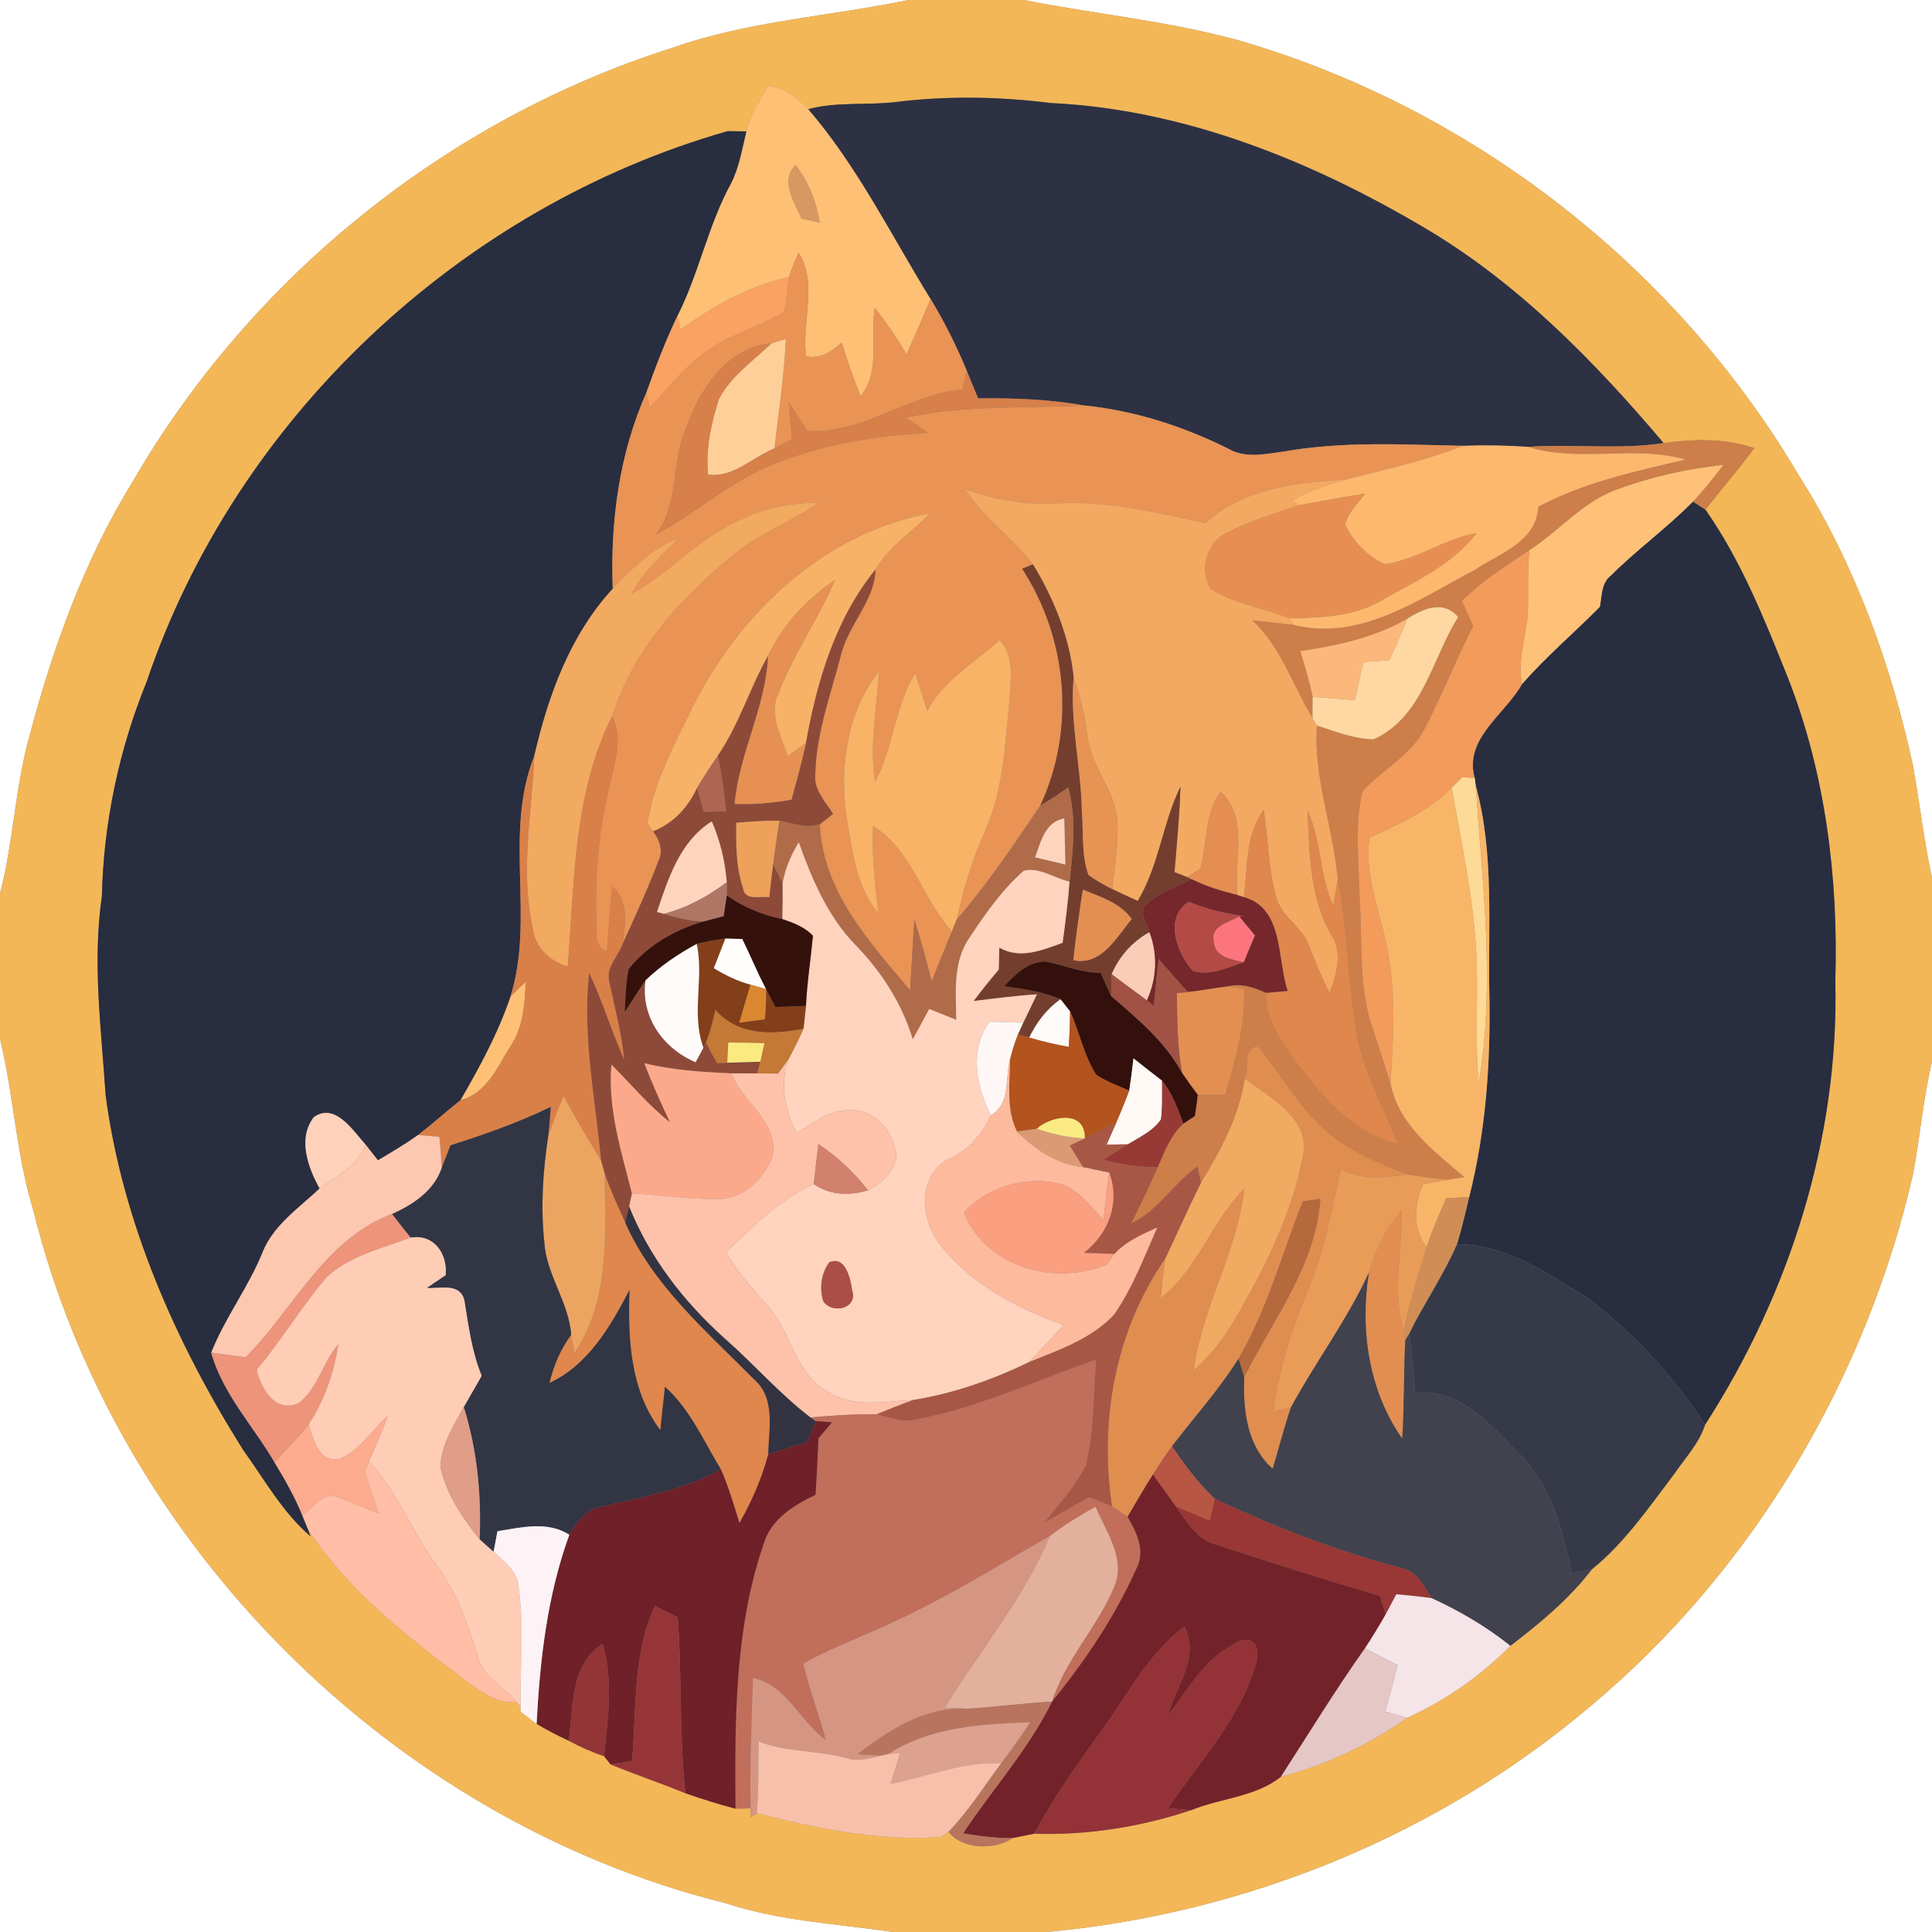 <?xml version="1.0" encoding="UTF-8" ?>
<!DOCTYPE svg PUBLIC "-//W3C//DTD SVG 1.1//EN" "http://www.w3.org/Graphics/SVG/1.1/DTD/svg11.dtd">
<svg width="250pt" height="250pt" viewBox="0 0 250 250" version="1.1" xmlns="http://www.w3.org/2000/svg">
<rect x="0" y="0" width="250" height="250" fill="#808080" stroke="none"/>
<g id="#ffffffff">
<path fill="#ffffff" opacity="1.00" d=" M 0.00 0.00 L 117.55 0.00 C 107.41 2.12 96.93 2.69 87.10 6.16 C 57.95 15.37 32.58 35.78 17.24 62.21 C 10.90 72.46 6.80 83.92 3.74 95.52 C 1.94 102.12 1.73 109.01 0.00 115.62 L 0.00 0.00 Z" />
<path fill="#ffffff" opacity="1.00" d=" M 132.47 0.00 L 250.00 0.00 L 250.00 113.61 C 248.97 108.82 248.40 103.95 247.55 99.13 C 244.67 85.85 239.98 72.87 232.67 61.37 C 216.69 34.33 190.15 13.77 159.94 5.13 C 150.93 2.70 141.61 1.80 132.47 0.00 Z" />
<path fill="#ffffff" opacity="1.00" d=" M 0.00 134.40 C 1.78 141.72 2.08 149.33 4.30 156.57 C 14.95 199.72 50.67 235.51 93.80 246.24 C 100.84 248.58 108.28 248.93 115.56 250.00 L 0.00 250.00 L 0.00 134.40 Z" />
<path fill="#ffffff" opacity="1.00" d=" M 247.56 151.87 C 248.45 147.05 248.86 142.16 250.00 137.39 L 250.00 250.00 L 135.43 250.00 C 161.11 247.66 186.08 237.49 205.79 220.79 C 226.79 203.23 241.46 178.50 247.56 151.87 Z" />
</g>
<g id="#f3b757ff">
<path fill="#f3b757" opacity="1.00" d=" M 117.55 0.00 L 132.47 0.00 C 141.61 1.80 150.93 2.70 159.94 5.13 C 190.15 13.77 216.69 34.33 232.67 61.37 C 239.98 72.87 244.67 85.85 247.55 99.13 C 248.40 103.95 248.97 108.82 250.00 113.61 L 250.00 137.39 C 248.86 142.16 248.45 147.05 247.56 151.87 C 241.46 178.50 226.79 203.23 205.79 220.79 C 186.08 237.49 161.11 247.66 135.43 250.00 L 115.56 250.00 C 108.28 248.93 100.84 248.58 93.80 246.24 C 50.67 235.51 14.95 199.72 4.30 156.57 C 2.08 149.33 1.78 141.72 0.00 134.40 L 0.00 115.62 C 1.73 109.01 1.94 102.12 3.74 95.52 C 6.80 83.92 10.90 72.46 17.24 62.21 C 32.58 35.78 57.95 15.37 87.10 6.16 C 96.93 2.69 107.41 2.12 117.55 0.00 M 99.38 11.11 C 98.36 13.02 97.04 14.84 96.58 17.00 C 95.97 16.99 94.77 16.98 94.16 16.97 C 59.63 26.82 30.50 54.10 18.99 88.19 C 15.39 97.01 13.40 106.48 13.18 116.00 C 11.94 124.56 13.11 133.17 13.67 141.74 C 15.85 158.17 22.71 173.67 31.46 187.62 C 34.22 191.44 36.56 195.70 40.18 198.80 L 39.83 197.84 C 45.09 205.92 52.81 211.89 60.44 217.60 C 62.33 218.98 64.40 220.46 66.88 220.28 L 67.38 220.84 L 67.37 221.50 C 68.06 222.02 68.75 222.54 69.44 223.07 C 70.78 223.87 72.18 224.60 73.60 225.25 C 75.06 226.04 76.58 226.72 78.16 227.24 C 78.37 227.51 78.80 228.04 79.01 228.31 C 82.20 229.63 85.49 230.73 88.68 232.04 C 90.82 232.79 92.97 233.47 95.17 234.04 C 95.66 234.03 96.64 234.01 97.13 234.00 L 97.17 235.17 L 97.94 234.62 C 105.64 236.61 113.66 238.26 121.65 237.71 C 121.92 237.54 122.46 237.20 122.73 237.03 C 124.55 239.37 128.78 239.41 131.00 237.85 C 131.95 237.66 132.89 237.48 133.84 237.28 C 140.67 237.51 147.64 236.40 154.11 234.24 C 157.93 232.68 162.52 232.52 165.76 229.90 C 171.57 228.37 177.17 225.75 182.07 222.28 C 187.05 220.03 191.60 216.85 195.44 212.97 C 199.27 210.04 203.03 206.93 205.98 203.08 C 210.26 199.61 213.42 194.98 216.73 190.61 C 218.11 188.59 219.89 186.72 220.64 184.35 C 231.57 167.41 237.98 147.25 237.49 126.99 C 237.89 113.65 236.23 100.12 231.33 87.64 C 228.34 80.18 225.32 72.57 220.69 65.96 C 222.75 63.27 224.99 60.72 227.01 57.99 C 223.25 56.68 219.16 56.81 215.27 57.33 C 206.30 46.75 196.45 36.65 184.43 29.54 C 169.69 20.81 153.23 14.15 135.95 13.33 C 129.33 12.50 122.62 12.38 116.00 13.19 C 112.21 13.66 108.31 13.13 104.59 14.12 C 103.19 12.62 101.47 11.37 99.38 11.11 Z" />
</g>
<g id="#fec075ff">
<path fill="#fec075" opacity="1.00" d=" M 99.38 11.11 C 101.47 11.37 103.19 12.62 104.59 14.12 C 110.96 21.53 115.32 30.41 120.42 38.69 C 119.42 41.09 118.38 43.48 117.31 45.85 C 116.06 43.76 114.69 41.74 113.20 39.82 C 112.60 43.60 113.98 48.08 111.35 51.26 C 110.44 48.99 109.65 46.67 108.92 44.34 C 107.62 45.48 106.15 46.53 104.32 46.09 C 103.69 41.70 105.89 36.60 103.33 32.70 C 102.87 33.73 102.46 34.79 102.08 35.86 C 96.91 36.97 92.33 39.65 88.04 42.64 C 87.95 42.19 87.76 41.30 87.67 40.85 C 90.46 35.33 91.62 29.14 94.60 23.71 C 95.67 21.61 96.02 19.26 96.58 17.00 C 97.04 14.84 98.36 13.02 99.38 11.11 M 103.71 28.28 C 104.30 28.41 105.48 28.66 106.07 28.79 C 105.63 26.10 104.63 23.54 102.95 21.36 C 100.88 23.46 102.83 26.12 103.71 28.28 Z" />
<path fill="#fec075" opacity="1.00" d=" M 66.05 128.96 C 66.70 128.30 67.36 127.66 68.03 127.02 C 67.91 129.82 67.74 132.75 66.18 135.19 C 64.44 137.91 63.02 141.50 59.57 142.38 C 62.06 138.08 64.45 133.69 66.05 128.96 Z" />
</g>
<g id="#2d3143ff">
<path fill="#2d3143" opacity="1.00" d=" M 104.59 14.12 C 108.31 13.13 112.21 13.66 116.00 13.19 C 122.62 12.38 129.33 12.50 135.95 13.33 C 153.23 14.15 169.69 20.81 184.43 29.54 C 196.45 36.65 206.30 46.75 215.27 57.33 C 209.44 58.22 203.55 57.42 197.69 57.82 C 194.90 57.63 192.09 57.59 189.30 57.69 C 181.57 57.53 173.77 57.07 166.12 58.43 C 163.76 58.74 161.19 59.36 158.98 58.08 C 153.13 55.16 146.84 53.13 140.32 52.47 C 135.78 51.66 131.16 51.50 126.56 51.55 C 126.08 50.36 125.59 49.17 125.10 47.98 C 123.78 44.77 122.22 41.66 120.42 38.69 C 115.32 30.41 110.96 21.53 104.59 14.12 Z" />
</g>
<g id="#282d40ff">
<path fill="#282d40" opacity="1.00" d=" M 18.99 88.19 C 30.50 54.10 59.63 26.82 94.16 16.97 C 94.77 16.98 95.97 16.99 96.58 17.00 C 96.02 19.26 95.67 21.61 94.60 23.71 C 91.62 29.14 90.46 35.33 87.67 40.85 C 86.13 44.09 84.84 47.44 83.64 50.81 C 80.11 58.76 78.96 67.54 79.29 76.18 C 73.78 82.17 70.94 90.01 69.14 97.82 C 65.13 107.84 69.25 118.82 66.05 128.96 C 64.45 133.69 62.06 138.08 59.57 142.38 C 57.72 143.85 55.96 145.43 54.09 146.88 C 52.42 148.06 50.66 149.11 48.90 150.15 C 48.38 149.47 47.85 148.80 47.32 148.13 C 45.70 146.35 43.37 142.60 40.61 144.56 C 38.48 147.33 39.86 151.07 41.36 153.79 C 38.69 156.33 35.38 158.51 33.97 162.07 C 32.14 166.59 29.13 170.50 27.33 175.04 C 28.83 180.39 32.77 184.50 35.51 189.21 C 36.86 191.44 38.16 193.71 39.14 196.13 C 39.31 196.56 39.66 197.42 39.83 197.84 L 40.18 198.80 C 36.56 195.70 34.22 191.44 31.46 187.62 C 22.71 173.67 15.85 158.17 13.67 141.74 C 13.11 133.17 11.94 124.56 13.18 116.00 C 13.40 106.48 15.39 97.01 18.99 88.19 Z" />
<path fill="#282d40" opacity="1.00" d=" M 219.07 64.90 C 219.48 65.17 220.29 65.70 220.69 65.96 C 225.32 72.57 228.34 80.18 231.33 87.64 C 236.23 100.12 237.89 113.65 237.49 126.99 C 237.98 147.25 231.57 167.41 220.64 184.35 C 216.62 178.20 211.58 172.70 205.78 168.20 C 200.49 164.94 195.03 161.00 188.54 161.01 C 189.14 158.99 189.63 156.94 190.11 154.90 C 192.26 146.44 192.87 137.70 192.73 128.99 C 192.52 119.86 193.40 110.53 190.95 101.61 L 190.83 100.68 C 189.39 95.59 194.72 92.47 196.94 88.54 C 200.05 84.96 203.69 81.90 207.02 78.52 C 207.29 77.11 207.19 75.43 208.46 74.46 C 211.83 71.10 215.72 68.30 219.07 64.90 Z" />
</g>
<g id="#d89861ff">
<path fill="#d89861" opacity="1.00" d=" M 103.71 28.28 C 102.83 26.12 100.88 23.46 102.95 21.36 C 104.63 23.54 105.63 26.10 106.07 28.79 C 105.48 28.66 104.30 28.41 103.71 28.28 Z" />
</g>
<g id="#e99355ff">
<path fill="#e99355" opacity="1.00" d=" M 103.33 32.70 C 105.89 36.60 103.69 41.70 104.32 46.09 C 106.15 46.53 107.62 45.48 108.92 44.34 C 109.65 46.67 110.44 48.99 111.35 51.26 C 113.98 48.08 112.60 43.60 113.20 39.82 C 114.69 41.74 116.06 43.76 117.31 45.85 C 118.38 43.48 119.42 41.09 120.42 38.69 C 122.22 41.66 123.78 44.77 125.10 47.98 C 124.96 48.58 124.69 49.78 124.56 50.38 C 117.51 51.07 111.72 56.16 104.44 55.77 C 103.68 54.52 102.88 53.28 102.05 52.07 C 102.18 53.66 102.34 55.25 102.49 56.84 C 101.73 57.23 100.97 57.63 100.21 58.03 C 100.74 53.31 101.48 48.61 101.68 43.86 C 101.22 44.00 100.29 44.28 99.83 44.43 C 94.13 44.95 90.59 50.24 88.88 55.20 C 86.77 59.67 87.96 65.01 84.93 69.14 C 89.90 66.51 94.13 62.62 99.33 60.38 C 105.87 57.60 112.97 56.37 120.04 56.02 C 119.13 55.31 118.17 54.66 117.18 54.06 C 124.79 52.35 132.59 52.88 140.32 52.47 C 146.84 53.13 153.13 55.16 158.98 58.08 C 161.19 59.36 163.76 58.74 166.12 58.43 C 173.77 57.07 181.57 57.53 189.30 57.69 C 184.40 59.65 179.24 60.74 174.15 62.06 C 167.80 62.42 160.87 63.20 155.98 67.70 C 149.73 66.35 143.45 64.81 137.01 65.13 C 132.87 65.42 128.77 64.71 124.88 63.30 C 127.27 67.03 131.03 69.52 133.66 73.03 C 133.31 73.17 132.62 73.45 132.27 73.59 C 138.16 82.66 139.20 94.38 134.62 104.23 C 131.21 109.30 127.79 114.37 123.80 119.00 C 124.65 115.08 125.78 111.23 127.45 107.57 C 129.79 102.28 130.07 96.43 130.61 90.75 C 130.74 88.07 131.37 85.00 129.36 82.83 C 126.10 85.76 122.10 88.00 119.99 92.01 C 119.48 90.38 118.95 88.75 118.42 87.13 C 115.77 91.48 115.63 96.76 113.23 101.20 C 112.47 96.43 113.47 91.67 113.72 86.91 C 109.62 92.06 108.65 99.19 109.51 105.57 C 110.31 109.89 110.68 114.63 113.64 118.12 C 113.24 114.39 112.78 110.64 112.96 106.88 C 118.02 110.01 119.33 116.27 123.18 120.51 C 122.31 122.67 121.42 124.83 120.55 126.99 C 119.88 124.29 119.15 121.60 118.31 118.95 C 118.12 122.02 117.97 125.08 117.77 128.15 C 112.52 121.95 106.39 115.23 106.09 106.65 C 106.52 106.32 107.37 105.64 107.80 105.31 C 106.76 103.70 105.22 102.13 105.50 100.05 C 105.64 94.86 107.46 89.92 108.77 84.95 C 109.66 80.92 113.13 77.90 113.31 73.67 C 114.99 70.68 118.01 68.87 120.32 66.43 C 106.59 68.99 95.61 79.41 89.58 91.63 C 87.24 96.40 84.62 101.21 83.79 106.53 C 83.97 106.79 84.33 107.32 84.51 107.58 C 85.34 108.65 85.86 110.05 85.23 111.36 C 83.84 115.00 82.22 118.55 80.59 122.09 C 80.89 119.59 81.44 116.56 79.23 114.73 C 78.88 117.52 78.75 120.33 78.54 123.13 C 77.61 122.72 77.17 122.02 77.23 121.01 C 76.90 114.52 77.32 107.96 78.88 101.64 C 79.52 98.70 80.68 95.55 79.22 92.65 C 82.06 83.66 88.73 76.66 95.96 70.94 C 99.15 68.70 102.76 67.19 106.02 65.07 C 102.34 65.04 98.67 65.75 95.41 67.47 C 90.28 69.74 86.62 74.22 81.70 76.85 C 83.20 74.05 85.54 71.90 87.76 69.69 C 84.33 70.94 81.77 73.61 79.29 76.18 C 78.96 67.54 80.11 58.76 83.64 50.81 C 83.75 51.29 83.95 52.25 84.06 52.73 C 86.27 50.39 88.29 47.83 90.84 45.85 C 94.02 43.40 97.99 42.38 101.42 40.39 C 101.80 38.90 101.87 37.37 102.08 35.86 C 102.46 34.79 102.87 33.73 103.33 32.70 Z" />
</g>
<g id="#faa262ff">
<path fill="#faa262" opacity="1.00" d=" M 88.04 42.64 C 92.33 39.65 96.91 36.97 102.08 35.86 C 101.87 37.37 101.80 38.90 101.42 40.39 C 97.99 42.38 94.02 43.40 90.84 45.85 C 88.29 47.83 86.27 50.39 84.06 52.73 C 83.95 52.25 83.75 51.29 83.64 50.81 C 84.84 47.44 86.13 44.09 87.67 40.85 C 87.76 41.30 87.95 42.19 88.04 42.64 Z" />
</g>
<g id="#fecf98ff">
<path fill="#fecf98" opacity="1.00" d=" M 99.83 44.43 C 100.29 44.28 101.22 44.00 101.68 43.86 C 101.48 48.61 100.74 53.31 100.21 58.03 C 97.40 59.16 94.80 61.90 91.62 61.41 C 91.28 58.12 92.03 54.79 93.01 51.66 C 94.56 48.69 97.44 46.70 99.83 44.43 Z" />
</g>
<g id="#d7804aff">
<path fill="#d7804a" opacity="1.00" d=" M 88.88 55.20 C 90.59 50.24 94.13 44.95 99.83 44.43 C 97.44 46.70 94.56 48.69 93.01 51.66 C 92.03 54.79 91.28 58.12 91.62 61.41 C 94.80 61.90 97.40 59.16 100.21 58.03 C 100.97 57.63 101.73 57.23 102.49 56.84 C 102.34 55.25 102.18 53.66 102.05 52.07 C 102.88 53.28 103.68 54.52 104.44 55.77 C 111.72 56.16 117.51 51.07 124.56 50.38 C 124.69 49.78 124.96 48.58 125.10 47.98 C 125.59 49.17 126.08 50.36 126.56 51.55 C 131.16 51.50 135.78 51.66 140.32 52.47 C 132.59 52.88 124.79 52.35 117.18 54.06 C 118.17 54.66 119.13 55.31 120.04 56.02 C 112.97 56.37 105.87 57.60 99.33 60.38 C 94.13 62.62 89.90 66.51 84.93 69.14 C 87.96 65.01 86.77 59.67 88.88 55.20 Z" />
</g>
<g id="#cd7e49ff">
<path fill="#cd7e49" opacity="1.00" d=" M 215.27 57.33 C 219.16 56.81 223.25 56.68 227.01 57.99 C 224.99 60.72 222.75 63.27 220.69 65.96 C 220.29 65.70 219.48 65.17 219.07 64.90 C 220.49 63.42 221.76 61.80 223.00 60.16 C 218.38 60.67 213.81 61.66 209.45 63.27 C 204.91 64.78 201.84 68.68 197.90 71.19 C 194.87 73.21 191.81 75.20 189.17 77.72 C 189.66 78.82 190.15 79.92 190.63 81.02 C 188.37 85.39 186.62 90.01 184.32 94.36 C 182.53 97.83 178.84 99.57 176.32 102.40 C 175.23 106.83 175.87 111.47 175.93 115.99 C 176.33 121.51 175.76 127.20 177.46 132.56 C 178.25 135.11 179.14 137.64 179.93 140.20 C 180.99 145.59 185.58 148.97 189.50 152.32 C 188.94 152.41 187.82 152.58 187.26 152.67 C 185.55 152.51 183.85 152.25 182.16 151.99 C 178.03 150.38 173.73 148.67 170.60 145.41 C 167.54 142.43 165.51 138.63 162.75 135.41 C 160.78 135.56 161.66 138.24 161.08 139.57 C 160.33 144.47 157.97 148.88 155.40 153.05 C 155.29 152.53 155.06 151.48 154.95 150.95 C 151.84 153.12 149.91 156.64 146.39 158.30 C 147.56 155.90 148.75 153.51 149.80 151.05 C 150.67 149.05 151.46 146.91 153.12 145.40 C 153.50 145.16 154.24 144.66 154.62 144.41 C 154.76 143.50 154.88 142.59 154.99 141.67 C 156.18 141.64 157.37 141.63 158.56 141.61 C 159.84 137.16 161.16 132.63 160.96 127.94 C 160.42 127.87 159.35 127.73 158.82 127.65 C 160.55 127.18 162.24 127.75 163.82 128.47 C 163.75 132.12 166.04 135.12 168.10 137.92 C 171.44 142.25 175.32 146.74 180.90 148.01 C 179.12 143.44 176.56 139.13 175.66 134.26 C 174.37 127.50 174.45 120.56 173.10 113.80 C 172.54 107.12 169.91 100.60 170.41 93.88 C 172.80 94.65 175.22 95.63 177.77 95.66 C 184.16 92.73 185.27 85.25 188.68 79.85 C 186.79 77.60 184.20 78.74 182.13 80.04 C 177.89 82.51 173.05 83.54 168.25 84.25 C 168.86 86.20 169.45 88.16 169.86 90.16 C 169.85 90.85 169.84 92.21 169.83 92.90 C 167.25 88.65 165.77 83.71 162.01 80.25 C 163.80 80.45 165.59 80.63 167.37 80.85 C 175.97 83.04 183.60 77.53 190.81 73.75 C 194.03 71.61 198.82 70.12 199.05 65.57 C 205.00 62.41 211.61 60.97 218.12 59.47 C 211.46 57.56 204.35 59.91 197.69 57.82 C 203.55 57.42 209.44 58.22 215.27 57.33 Z" />
</g>
<g id="#feb86eff">
<path fill="#feb86e" opacity="1.00" d=" M 189.30 57.69 C 192.09 57.59 194.90 57.63 197.69 57.82 C 204.35 59.91 211.46 57.56 218.12 59.47 C 211.61 60.97 205.00 62.41 199.05 65.57 C 198.82 70.12 194.03 71.61 190.81 73.75 C 183.60 77.53 175.97 83.04 167.37 80.85 L 166.87 79.99 C 170.88 79.92 175.11 79.82 178.69 77.73 C 183.06 75.24 187.91 73.11 191.05 69.00 C 186.88 69.72 183.34 72.46 179.16 73.01 C 176.94 71.97 175.11 70.11 174.07 67.88 C 174.39 66.29 175.74 65.17 176.63 63.87 C 173.80 64.34 170.97 64.83 168.15 65.36 L 167.19 64.85 C 169.27 63.40 171.76 62.79 174.15 62.06 C 179.24 60.74 184.40 59.65 189.30 57.69 Z" />
</g>
<g id="#fec177ff">
<path fill="#fec177" opacity="1.00" d=" M 209.45 63.27 C 213.81 61.66 218.38 60.67 223.00 60.16 C 221.76 61.80 220.49 63.42 219.07 64.90 C 215.72 68.30 211.83 71.10 208.46 74.46 C 207.19 75.43 207.29 77.11 207.02 78.52 C 203.69 81.90 200.05 84.96 196.94 88.54 C 196.37 85.57 197.35 82.68 197.67 79.76 C 197.83 76.90 197.60 74.04 197.90 71.19 C 201.84 68.68 204.91 64.78 209.45 63.27 Z" />
</g>
<g id="#f3a961ff">
<path fill="#f3a961" opacity="1.00" d=" M 155.98 67.70 C 160.87 63.20 167.80 62.42 174.15 62.06 C 171.76 62.79 169.27 63.40 167.19 64.85 L 168.15 65.36 C 165.02 66.44 161.80 67.36 158.84 68.88 C 156.16 70.10 155.11 73.80 156.69 76.26 C 159.81 78.15 163.50 78.67 166.87 79.99 L 167.37 80.85 C 165.59 80.63 163.80 80.45 162.01 80.25 C 165.77 83.71 167.25 88.65 169.83 92.90 C 169.97 93.14 170.27 93.63 170.41 93.88 C 169.91 100.60 172.54 107.12 173.10 113.80 C 172.96 114.65 172.67 116.34 172.53 117.18 C 170.68 113.28 171.02 108.78 169.19 104.88 C 169.47 110.55 169.47 116.72 172.66 121.64 C 173.63 123.86 172.83 126.37 172.05 128.53 C 171.03 126.55 170.23 124.48 169.40 122.43 C 168.54 119.90 165.68 118.64 165.11 115.95 C 164.10 112.31 164.11 108.50 163.52 104.78 C 161.14 108.06 161.45 112.28 160.96 116.10 L 160.13 115.82 C 159.59 111.39 161.68 105.85 157.93 102.44 C 155.86 105.38 156.19 109.07 155.35 112.40 C 154.92 112.68 154.05 113.22 153.62 113.49 C 153.21 113.34 152.39 113.02 151.98 112.86 C 152.28 109.18 152.64 105.49 152.75 101.80 C 150.43 106.56 149.98 112.01 147.22 116.58 C 146.11 116.08 145.00 115.57 143.91 115.04 C 144.27 111.85 144.86 108.62 144.50 105.40 C 143.88 101.79 141.14 98.92 140.72 95.25 C 140.40 92.66 139.82 90.11 138.93 87.65 C 138.38 82.43 136.38 77.49 133.66 73.03 C 131.03 69.52 127.27 67.03 124.88 63.30 C 128.77 64.71 132.87 65.42 137.01 65.13 C 143.45 64.81 149.73 66.35 155.98 67.70 Z" />
</g>
<g id="#e78f52ff">
<path fill="#e78f52" opacity="1.00" d=" M 168.15 65.36 C 170.97 64.83 173.80 64.34 176.63 63.87 C 175.74 65.17 174.39 66.29 174.07 67.88 C 175.11 70.11 176.94 71.97 179.16 73.01 C 183.34 72.46 186.88 69.72 191.05 69.00 C 187.91 73.11 183.06 75.24 178.69 77.73 C 175.11 79.82 170.88 79.92 166.87 79.99 C 163.50 78.67 159.81 78.15 156.69 76.26 C 155.11 73.80 156.16 70.10 158.84 68.88 C 161.80 67.36 165.02 66.44 168.15 65.36 Z" />
</g>
<g id="#f2a960ff">
<path fill="#f2a960" opacity="1.00" d=" M 95.41 67.47 C 98.67 65.75 102.34 65.04 106.02 65.07 C 102.76 67.19 99.15 68.70 95.96 70.94 C 88.73 76.66 82.06 83.66 79.22 92.65 C 74.19 102.68 74.35 114.15 73.47 125.07 C 71.16 124.39 69.28 122.66 68.94 120.18 C 67.30 112.80 68.80 105.26 69.14 97.82 C 70.94 90.01 73.78 82.17 79.29 76.18 C 81.77 73.61 84.33 70.94 87.76 69.69 C 85.54 71.90 83.20 74.05 81.70 76.85 C 86.62 74.22 90.28 69.74 95.41 67.47 Z" />
</g>
<g id="#f7b267ff">
<path fill="#f7b267" opacity="1.00" d=" M 89.58 91.63 C 95.61 79.41 106.59 68.99 120.32 66.43 C 118.01 68.87 114.99 70.68 113.31 73.67 C 108.10 80.08 105.73 88.11 104.30 96.12 C 103.51 96.69 102.73 97.27 101.94 97.85 C 101.11 95.25 99.39 92.45 100.72 89.72 C 102.72 84.61 105.88 80.07 108.06 75.04 C 104.39 77.52 101.27 80.83 99.39 84.86 C 97.01 89.07 95.63 93.80 92.88 97.80 C 91.95 99.16 91.04 100.52 90.21 101.94 C 89.04 104.48 87.15 106.54 84.51 107.58 C 84.33 107.32 83.97 106.79 83.79 106.53 C 84.62 101.21 87.24 96.40 89.58 91.63 Z" />
</g>
<g id="#f29b5bff">
<path fill="#f29b5b" opacity="1.00" d=" M 189.17 77.72 C 191.81 75.20 194.87 73.21 197.90 71.19 C 197.60 74.04 197.83 76.90 197.67 79.76 C 197.35 82.68 196.37 85.57 196.94 88.54 C 194.72 92.47 189.39 95.59 190.83 100.68 C 190.43 100.65 189.63 100.60 189.23 100.58 C 188.88 100.91 188.20 101.59 187.86 101.93 C 184.90 104.95 180.97 106.68 177.20 108.42 C 176.48 113.87 179.05 118.92 179.77 124.21 C 180.64 129.51 180.27 134.88 179.93 140.20 C 179.14 137.64 178.25 135.11 177.46 132.56 C 175.76 127.20 176.33 121.51 175.93 115.99 C 175.87 111.47 175.23 106.83 176.32 102.40 C 178.84 99.57 182.53 97.83 184.32 94.36 C 186.62 90.01 188.37 85.39 190.63 81.02 C 190.15 79.92 189.66 78.82 189.17 77.72 Z" />
</g>
<g id="#743e2eff">
<path fill="#743e2e" opacity="1.00" d=" M 132.27 73.59 C 132.62 73.45 133.31 73.17 133.66 73.03 C 136.38 77.49 138.38 82.43 138.93 87.65 C 138.42 93.47 139.89 99.19 139.99 104.99 C 140.23 107.72 139.90 110.59 140.85 113.21 C 141.79 113.94 142.85 114.49 143.91 115.04 C 145.00 115.57 146.11 116.08 147.22 116.58 C 149.98 112.01 150.43 106.56 152.75 101.80 C 152.64 105.49 152.28 109.18 151.98 112.86 C 152.39 113.02 153.21 113.34 153.62 113.49 L 154.23 113.78 C 152.18 114.80 149.82 115.50 148.19 117.19 C 147.33 118.25 148.56 119.51 148.73 120.63 C 146.53 121.85 144.83 123.75 143.85 126.07 C 143.83 126.77 143.80 128.17 143.78 128.87 C 143.29 127.89 142.86 126.88 142.43 125.88 C 139.94 125.91 137.66 124.88 135.27 124.42 C 133.00 124.45 131.37 126.08 129.95 127.62 C 132.41 127.97 134.92 128.29 137.23 129.30 C 135.45 130.56 134.13 132.29 133.18 134.26 C 132.82 134.15 132.09 133.94 131.72 133.84 C 131.89 133.46 132.24 132.72 132.41 132.34 C 133.00 131.12 133.59 129.89 134.18 128.66 C 131.43 128.85 128.71 129.20 125.99 129.53 C 127.03 128.14 128.11 126.78 129.24 125.47 C 129.27 124.52 129.29 123.57 129.31 122.62 C 132.00 124.17 134.85 122.95 137.50 122.00 C 137.86 119.37 138.20 116.73 138.40 114.08 C 138.85 110.02 139.32 105.89 138.23 101.89 C 137.06 102.72 135.87 103.53 134.62 104.23 C 139.20 94.38 138.16 82.66 132.27 73.59 M 140.12 115.12 C 139.64 118.15 139.23 121.20 138.89 124.25 C 142.55 125.01 144.47 121.26 146.44 118.93 C 144.94 116.81 142.40 116.07 140.12 115.12 Z" />
</g>
<g id="#8e4a38ff">
<path fill="#8e4a38" opacity="1.00" d=" M 113.31 73.67 C 113.13 77.90 109.66 80.92 108.77 84.95 C 107.46 89.92 105.64 94.86 105.50 100.05 C 105.22 102.13 106.76 103.70 107.80 105.31 C 107.37 105.64 106.52 106.32 106.09 106.65 C 104.34 107.28 102.56 106.48 100.84 106.20 C 98.98 106.17 97.12 106.32 95.27 106.47 C 95.25 109.28 95.22 112.17 96.14 114.86 C 96.30 116.61 98.40 115.93 99.54 116.09 C 99.69 114.65 99.86 113.23 100.04 111.80 C 100.35 112.41 100.96 113.65 101.27 114.26 C 101.29 115.82 101.28 117.37 101.24 118.93 C 98.65 118.41 96.21 117.39 94.05 115.87 C 94.05 115.44 94.05 114.59 94.04 114.16 C 93.83 111.45 93.18 108.79 92.11 106.29 C 88.00 108.84 86.46 113.68 85.02 118.01 L 85.91 118.25 C 87.58 118.73 89.27 119.21 91.03 119.24 C 87.31 120.31 83.76 122.36 81.34 125.41 C 80.96 127.23 80.95 129.11 80.84 130.96 C 81.73 129.59 82.60 128.20 83.53 126.86 C 82.89 131.57 85.78 135.65 90.01 137.45 C 90.26 136.98 90.77 136.04 91.02 135.57 L 91.35 134.90 C 91.82 135.80 92.30 136.69 92.80 137.57 C 93.13 137.56 93.78 137.53 94.11 137.51 C 95.53 137.46 96.96 137.42 98.39 137.39 C 98.29 137.77 98.10 138.52 98.00 138.90 C 97.16 138.90 95.48 138.89 94.64 138.89 C 90.86 138.73 87.06 138.48 83.37 137.58 C 84.38 140.17 85.51 142.72 86.70 145.23 C 83.91 143.02 81.62 140.27 79.12 137.76 C 78.63 143.50 80.39 148.97 81.78 154.44 C 81.69 154.87 81.51 155.71 81.41 156.13 C 81.28 156.64 81.02 157.65 80.89 158.16 C 79.92 156.08 78.98 153.98 78.23 151.82 C 78.11 151.41 77.89 150.58 77.77 150.17 C 77.01 142.09 75.33 134.00 76.23 125.86 C 77.96 129.50 79.12 133.39 80.76 137.08 C 80.43 133.69 79.54 130.41 78.85 127.09 C 78.31 125.22 79.99 123.73 80.59 122.09 C 82.22 118.55 83.84 115.00 85.23 111.36 C 85.86 110.05 85.34 108.65 84.51 107.58 C 87.15 106.54 89.04 104.48 90.21 101.94 C 90.50 102.97 90.79 104.00 91.08 105.03 C 91.80 105.02 93.23 105.02 93.95 105.01 C 93.73 102.59 93.41 100.17 92.88 97.80 C 95.63 93.80 97.01 89.07 99.39 84.86 C 99.11 91.48 95.66 97.43 95.06 104.02 C 97.53 104.12 99.99 103.91 102.42 103.47 C 103.08 101.02 103.77 98.59 104.30 96.12 C 105.73 88.11 108.10 80.08 113.31 73.67 Z" />
</g>
<g id="#e69153ff">
<path fill="#e69153" opacity="1.00" d=" M 99.39 84.86 C 101.27 80.83 104.39 77.52 108.06 75.04 C 105.88 80.07 102.72 84.61 100.72 89.72 C 99.39 92.45 101.11 95.25 101.94 97.85 C 102.73 97.27 103.51 96.69 104.30 96.12 C 103.77 98.59 103.08 101.02 102.42 103.47 C 99.99 103.91 97.53 104.12 95.06 104.02 C 95.66 97.43 99.11 91.48 99.39 84.86 Z" />
</g>
<g id="#fed7a2ff">
<path fill="#fed7a2" opacity="1.00" d=" M 182.13 80.04 C 184.20 78.74 186.79 77.60 188.68 79.85 C 185.27 85.25 184.16 92.73 177.77 95.66 C 175.22 95.63 172.80 94.65 170.41 93.88 C 170.27 93.63 169.97 93.14 169.83 92.90 C 169.84 92.21 169.85 90.85 169.86 90.16 C 171.68 90.29 173.50 90.44 175.31 90.60 C 175.68 88.95 176.05 87.31 176.41 85.67 C 177.54 85.59 178.66 85.50 179.79 85.43 C 180.59 83.64 181.38 81.85 182.13 80.04 Z" />
</g>
<g id="#fcb87aff">
<path fill="#fcb87a" opacity="1.00" d=" M 168.25 84.25 C 173.05 83.54 177.89 82.51 182.13 80.04 C 181.38 81.85 180.59 83.64 179.79 85.43 C 178.66 85.50 177.54 85.59 176.41 85.67 C 176.05 87.31 175.68 88.95 175.31 90.60 C 173.50 90.44 171.68 90.29 169.86 90.16 C 169.45 88.16 168.86 86.20 168.25 84.25 Z" />
</g>
<g id="#f8b367ff">
<path fill="#f8b367" opacity="1.00" d=" M 119.99 92.01 C 122.10 88.00 126.10 85.76 129.36 82.83 C 131.37 85.00 130.74 88.07 130.61 90.75 C 130.07 96.43 129.79 102.28 127.45 107.57 C 125.78 111.23 124.65 115.08 123.80 119.00 C 123.64 119.38 123.34 120.13 123.18 120.51 C 119.33 116.27 118.02 110.01 112.96 106.88 C 112.78 110.64 113.24 114.39 113.64 118.12 C 110.68 114.63 110.31 109.89 109.51 105.57 C 108.65 99.19 109.62 92.06 113.72 86.91 C 113.47 91.67 112.47 96.43 113.23 101.20 C 115.63 96.76 115.77 91.48 118.42 87.13 C 118.95 88.75 119.48 90.38 119.99 92.01 Z" />
</g>
<g id="#e79354ff">
<path fill="#e79354" opacity="1.00" d=" M 138.93 87.65 C 139.82 90.11 140.40 92.66 140.72 95.25 C 141.14 98.92 143.88 101.79 144.50 105.40 C 144.86 108.62 144.27 111.85 143.91 115.04 C 142.85 114.49 141.79 113.94 140.85 113.21 C 139.90 110.59 140.23 107.72 139.99 104.99 C 139.89 99.19 138.42 93.47 138.93 87.65 Z" />
</g>
<g id="#d98049ff">
<path fill="#d98049" opacity="1.00" d=" M 79.22 92.65 C 80.68 95.55 79.52 98.70 78.88 101.64 C 77.32 107.96 76.90 114.52 77.23 121.01 C 77.17 122.02 77.61 122.72 78.54 123.13 C 78.75 120.33 78.88 117.52 79.23 114.73 C 81.44 116.56 80.89 119.59 80.59 122.09 C 79.99 123.73 78.31 125.22 78.85 127.09 C 79.54 130.41 80.43 133.69 80.76 137.08 C 79.12 133.39 77.96 129.50 76.23 125.86 C 75.33 134.00 77.01 142.09 77.77 150.17 C 76.10 147.42 74.44 144.66 72.92 141.82 C 72.24 143.52 71.54 145.22 70.95 146.95 C 71.07 145.71 71.18 144.47 71.27 143.23 C 67.10 145.26 62.72 146.80 58.30 148.20 C 57.93 149.16 57.56 150.11 57.17 151.06 C 57.08 149.74 56.98 148.42 56.85 147.11 C 56.16 147.05 54.78 146.94 54.09 146.88 C 55.96 145.43 57.72 143.85 59.57 142.38 C 63.02 141.50 64.44 137.91 66.18 135.19 C 67.74 132.75 67.91 129.82 68.03 127.02 C 67.36 127.66 66.70 128.30 66.05 128.96 C 69.25 118.82 65.13 107.84 69.14 97.82 C 68.80 105.26 67.30 112.80 68.94 120.18 C 69.28 122.66 71.16 124.39 73.47 125.07 C 74.35 114.15 74.19 102.68 79.22 92.65 Z" />
</g>
<g id="#ae6653ff">
<path fill="#ae6653" opacity="1.00" d=" M 90.21 101.94 C 91.04 100.52 91.95 99.16 92.88 97.80 C 93.41 100.17 93.73 102.59 93.95 105.01 C 93.23 105.02 91.80 105.02 91.08 105.03 C 90.79 104.00 90.50 102.97 90.21 101.94 Z" />
</g>
<g id="#fdda96ff">
<path fill="#fdda96" opacity="1.00" d=" M 189.23 100.58 C 189.63 100.60 190.43 100.65 190.83 100.68 L 190.95 101.61 C 191.83 114.40 193.53 127.39 191.34 140.13 C 190.90 135.42 191.18 130.71 191.11 126.00 C 191.07 117.86 189.21 109.90 187.86 101.93 C 188.20 101.59 188.88 100.91 189.23 100.58 Z" />
</g>
<g id="#b06b49ff">
<path fill="#b06b49" opacity="1.00" d=" M 134.62 104.23 C 135.87 103.53 137.06 102.72 138.23 101.89 C 139.32 105.89 138.85 110.02 138.40 114.08 C 136.47 113.67 134.43 112.14 132.47 112.68 C 129.66 115.13 127.48 118.27 125.43 121.37 C 123.28 124.49 123.69 128.40 123.74 131.97 C 122.57 131.50 121.41 131.03 120.24 130.56 C 119.54 131.87 118.83 133.17 118.11 134.48 C 116.71 129.84 114.07 125.75 110.71 122.29 C 107.10 118.58 105.08 113.79 103.36 108.99 C 102.36 110.61 101.61 112.38 101.27 114.26 C 100.96 113.65 100.35 112.41 100.04 111.80 C 100.28 109.93 100.56 108.06 100.84 106.20 C 102.56 106.48 104.34 107.28 106.09 106.65 C 106.39 115.23 112.52 121.95 117.77 128.15 C 117.97 125.08 118.12 122.02 118.31 118.95 C 119.15 121.60 119.88 124.29 120.55 126.99 C 121.42 124.83 122.31 122.67 123.18 120.51 C 123.34 120.13 123.64 119.38 123.80 119.00 C 127.79 114.37 131.21 109.30 134.62 104.23 M 133.94 110.94 C 135.25 111.25 136.55 111.56 137.86 111.87 C 137.81 109.88 137.78 107.89 137.72 105.91 C 135.26 106.30 134.66 108.97 133.94 110.94 Z" />
</g>
<g id="#f8b568ff">
<path fill="#f8b568" opacity="1.00" d=" M 177.20 108.42 C 180.97 106.68 184.90 104.95 187.86 101.93 C 189.21 109.90 191.07 117.86 191.11 126.00 C 191.18 130.71 190.90 135.42 191.34 140.13 C 193.53 127.39 191.83 114.40 190.95 101.61 C 193.40 110.53 192.52 119.86 192.73 128.99 C 192.87 137.70 192.26 146.44 190.11 154.90 C 189.37 154.93 187.88 155.01 187.14 155.05 C 186.23 157.13 185.32 159.22 184.61 161.38 C 182.73 158.93 183.01 155.93 184.13 153.23 C 184.91 153.09 186.47 152.81 187.26 152.67 C 187.82 152.58 188.94 152.41 189.50 152.32 C 185.58 148.97 180.99 145.59 179.93 140.20 C 180.27 134.88 180.64 129.51 179.77 124.21 C 179.05 118.92 176.48 113.87 177.20 108.42 Z" />
</g>
<g id="#e48e51ff">
<path fill="#e48e51" opacity="1.00" d=" M 155.35 112.40 C 156.19 109.07 155.86 105.38 157.93 102.44 C 161.68 105.85 159.59 111.39 160.13 115.82 C 158.11 115.31 156.10 114.72 154.23 113.78 L 153.62 113.49 C 154.05 113.22 154.92 112.68 155.35 112.40 Z" />
</g>
<g id="#df874dff">
<path fill="#df874d" opacity="1.00" d=" M 160.96 116.10 C 161.45 112.28 161.14 108.06 163.52 104.78 C 164.11 108.50 164.10 112.31 165.11 115.95 C 165.68 118.64 168.54 119.90 169.40 122.43 C 170.23 124.48 171.03 126.55 172.05 128.53 C 172.83 126.37 173.63 123.86 172.66 121.64 C 169.47 116.72 169.47 110.55 169.19 104.88 C 171.02 108.78 170.68 113.28 172.53 117.18 C 172.67 116.34 172.96 114.65 173.10 113.80 C 174.45 120.56 174.37 127.50 175.66 134.26 C 176.56 139.13 179.12 143.44 180.90 148.01 C 175.32 146.74 171.44 142.25 168.10 137.92 C 166.04 135.12 163.75 132.12 163.82 128.47 C 164.52 128.41 165.92 128.28 166.62 128.22 C 165.22 124.07 166.14 117.52 160.96 116.10 Z" />
<path fill="#df874d" opacity="1.00" d=" M 78.23 151.82 C 78.98 153.98 79.92 156.08 80.89 158.16 C 84.47 166.33 91.40 172.23 97.53 178.44 C 100.40 180.85 99.48 184.92 99.41 188.19 C 98.58 191.31 97.28 194.27 95.69 197.08 C 94.95 194.73 94.27 192.36 93.27 190.11 C 91.03 186.46 89.30 182.35 86.05 179.45 C 85.83 181.32 85.64 183.20 85.45 185.07 C 81.51 179.85 81.25 173.19 81.46 166.91 C 78.99 171.65 76.16 176.59 71.10 178.96 C 71.63 176.71 72.54 174.58 73.91 172.72 C 74.02 173.30 74.23 174.46 74.34 175.04 C 78.92 168.31 78.34 159.59 78.23 151.82 Z" />
</g>
<g id="#eea15bff">
<path fill="#eea15b" opacity="1.00" d=" M 95.27 106.47 C 97.12 106.32 98.98 106.17 100.84 106.20 C 100.56 108.06 100.28 109.93 100.04 111.80 C 99.86 113.23 99.69 114.65 99.54 116.09 C 98.40 115.93 96.30 116.61 96.14 114.86 C 95.22 112.17 95.25 109.28 95.27 106.47 Z" />
</g>
<g id="#ffd4beff">
<path fill="#ffd4be" opacity="1.00" d=" M 133.94 110.94 C 134.66 108.97 135.26 106.30 137.72 105.91 C 137.78 107.89 137.81 109.88 137.86 111.87 C 136.55 111.56 135.25 111.25 133.94 110.94 Z" />
<path fill="#ffd4be" opacity="1.00" d=" M 85.02 118.01 C 86.46 113.68 88.00 108.84 92.11 106.29 C 93.18 108.79 93.83 111.45 94.04 114.16 C 91.60 116.00 88.89 117.48 85.91 118.25 L 85.02 118.01 Z" />
</g>
<g id="#ffd3bdff">
<path fill="#ffd3bd" opacity="1.00" d=" M 101.27 114.26 C 101.61 112.38 102.36 110.61 103.36 108.99 C 105.08 113.79 107.10 118.58 110.71 122.29 C 114.07 125.75 116.71 129.84 118.11 134.48 C 118.83 133.17 119.54 131.87 120.24 130.56 C 121.41 131.03 122.57 131.50 123.74 131.97 C 123.69 128.40 123.28 124.49 125.43 121.37 C 127.48 118.27 129.66 115.13 132.47 112.68 C 134.43 112.14 136.47 113.67 138.40 114.08 C 138.20 116.73 137.86 119.37 137.50 122.00 C 134.85 122.95 132.00 124.17 129.31 122.62 C 129.29 123.57 129.27 124.52 129.24 125.47 C 128.11 126.78 127.03 128.14 125.99 129.53 C 128.71 129.20 131.43 128.85 134.18 128.66 C 133.59 129.89 133.00 131.12 132.41 132.34 C 130.96 132.30 129.52 132.26 128.07 132.21 C 125.37 135.86 126.35 140.57 128.21 144.34 C 127.12 146.81 125.34 148.75 122.89 149.94 C 118.81 151.80 119.08 157.48 121.35 160.66 C 125.34 166.02 131.49 169.25 137.66 171.46 C 136.16 173.06 134.67 174.67 133.16 176.26 C 128.41 178.56 123.40 180.32 118.18 181.16 C 114.46 181.33 110.29 182.25 106.98 180.01 C 102.97 177.74 102.42 172.68 99.65 169.35 C 97.63 167.00 95.48 164.75 93.92 162.06 C 97.39 158.74 100.85 155.23 105.30 153.21 C 107.40 154.68 109.91 154.75 112.31 154.03 C 114.01 153.16 115.49 151.77 115.99 149.87 C 115.88 146.76 113.33 143.47 109.99 143.67 C 107.35 143.51 105.24 145.36 103.08 146.60 C 101.54 143.66 100.90 140.33 102.01 137.11 C 102.70 135.80 103.38 134.48 103.97 133.12 C 104.05 132.38 104.21 130.91 104.29 130.17 C 104.43 127.13 104.91 124.12 105.19 121.10 C 104.15 119.95 102.66 119.42 101.24 118.93 C 101.28 117.37 101.29 115.82 101.27 114.26 M 107.31 163.35 C 106.26 164.77 105.99 166.75 106.56 168.42 C 107.73 170.08 111.04 169.32 110.26 166.98 C 110.08 165.52 109.38 162.40 107.31 163.35 Z" />
</g>
<g id="#af7666ff">
<path fill="#af7666" opacity="1.00" d=" M 85.91 118.25 C 88.89 117.48 91.60 116.00 94.04 114.16 C 94.05 114.59 94.05 115.44 94.05 115.87 C 93.95 116.54 93.75 117.89 93.65 118.56 C 92.99 118.73 91.68 119.07 91.03 119.24 C 89.27 119.21 87.58 118.73 85.91 118.25 Z" />
</g>
<g id="#75272bff">
<path fill="#75272b" opacity="1.00" d=" M 148.19 117.19 C 149.82 115.50 152.18 114.80 154.23 113.78 C 156.10 114.72 158.11 115.31 160.13 115.82 L 160.96 116.10 C 166.14 117.52 165.22 124.07 166.62 128.22 C 165.92 128.28 164.52 128.41 163.82 128.47 C 162.24 127.75 160.55 127.18 158.82 127.65 C 157.11 127.87 155.42 128.19 153.72 128.37 C 152.42 126.97 151.16 125.54 149.93 124.08 C 149.71 126.11 149.49 128.13 149.31 130.16 C 149.08 129.98 148.63 129.62 148.40 129.44 C 149.67 126.65 149.82 123.51 148.73 120.63 C 148.56 119.51 147.33 118.25 148.19 117.19 M 154.35 125.64 C 156.61 126.33 158.81 125.17 160.93 124.52 C 161.40 123.36 161.89 122.20 162.38 121.05 C 161.88 120.44 160.87 119.21 160.36 118.60 L 161.05 118.57 C 158.58 118.20 156.13 117.67 153.83 116.69 C 150.58 118.72 152.28 123.31 154.35 125.64 Z" />
</g>
<g id="#e48f52ff">
<path fill="#e48f52" opacity="1.00" d=" M 140.12 115.12 C 142.40 116.07 144.94 116.81 146.44 118.93 C 144.47 121.26 142.55 125.01 138.89 124.25 C 139.23 121.20 139.64 118.15 140.12 115.12 Z" />
<path fill="#e48f52" opacity="1.00" d=" M 152.29 128.51 C 152.64 128.48 153.36 128.41 153.72 128.37 C 155.42 128.19 157.11 127.87 158.82 127.65 C 159.35 127.73 160.42 127.87 160.96 127.94 C 161.16 132.63 159.84 137.16 158.56 141.61 C 157.37 141.63 156.18 141.64 154.99 141.67 C 154.28 140.74 153.61 139.80 152.96 138.84 C 152.34 135.43 152.33 131.96 152.29 128.51 Z" />
</g>
<g id="#35110cff">
<path fill="#35110c" opacity="1.00" d=" M 94.05 115.87 C 96.21 117.39 98.65 118.41 101.24 118.93 C 102.66 119.42 104.15 119.95 105.19 121.10 C 104.91 124.12 104.43 127.13 104.29 130.17 C 102.96 130.22 101.64 130.27 100.32 130.32 C 99.92 129.54 99.52 128.76 99.12 127.98 C 98.00 125.87 97.10 123.65 96.05 121.51 C 95.51 121.49 94.42 121.46 93.87 121.45 C 92.62 121.62 91.38 121.84 90.15 122.15 C 87.76 123.44 85.50 124.97 83.53 126.86 C 82.60 128.20 81.73 129.59 80.84 130.96 C 80.95 129.11 80.96 127.23 81.34 125.41 C 83.76 122.36 87.31 120.31 91.03 119.24 C 91.68 119.07 92.99 118.73 93.65 118.56 C 93.75 117.89 93.95 116.54 94.05 115.87 Z" />
</g>
<g id="#b44a45ff">
<path fill="#b44a45" opacity="1.00" d=" M 154.35 125.64 C 152.28 123.31 150.58 118.72 153.83 116.69 C 156.13 117.67 158.58 118.20 161.05 118.57 L 160.36 118.60 C 159.03 119.39 156.54 119.82 157.09 121.88 C 157.22 123.88 159.42 124.11 160.93 124.52 C 158.81 125.17 156.61 126.33 154.35 125.64 Z" />
</g>
<g id="#fc757eff">
<path fill="#fc757e" opacity="1.00" d=" M 157.09 121.88 C 156.54 119.82 159.03 119.39 160.36 118.60 C 160.87 119.21 161.88 120.44 162.38 121.05 C 161.89 122.20 161.40 123.36 160.93 124.52 C 159.42 124.11 157.22 123.88 157.09 121.88 Z" />
</g>
<g id="#fbccb7ff">
<path fill="#fbccb7" opacity="1.00" d=" M 143.85 126.07 C 144.83 123.75 146.53 121.85 148.73 120.63 C 149.82 123.51 149.67 126.65 148.40 129.44 C 146.88 128.31 145.35 127.21 143.85 126.07 Z" />
</g>
<g id="#833f1aff">
<path fill="#833f1a" opacity="1.00" d=" M 90.15 122.15 C 91.38 121.84 92.62 121.62 93.87 121.45 C 93.37 122.73 92.87 124.00 92.37 125.28 C 93.85 126.19 95.43 126.95 97.11 127.41 C 96.63 129.05 96.15 130.69 95.67 132.33 C 96.49 132.22 98.14 132.00 98.97 131.89 C 99.10 130.59 99.15 129.29 99.12 127.98 C 99.52 128.76 99.92 129.54 100.32 130.32 C 101.64 130.27 102.96 130.22 104.29 130.17 C 104.21 130.91 104.05 132.38 103.97 133.12 C 99.94 133.93 95.53 134.04 92.56 130.68 C 92.27 132.12 91.91 133.54 91.35 134.90 L 91.02 135.57 C 89.40 131.19 91.12 126.59 90.15 122.15 Z" />
</g>
<g id="#fffefdff">
<path fill="#fffefd" opacity="1.00" d=" M 93.87 121.45 C 94.42 121.46 95.51 121.49 96.05 121.51 C 97.10 123.65 98.00 125.87 99.12 127.98 C 98.62 127.84 97.61 127.55 97.11 127.41 C 95.43 126.95 93.85 126.19 92.37 125.28 C 92.87 124.00 93.37 122.73 93.87 121.45 Z" />
</g>
<g id="#fefbfaff">
<path fill="#fefbfa" opacity="1.00" d=" M 83.53 126.86 C 85.50 124.97 87.76 123.44 90.15 122.15 C 91.12 126.59 89.40 131.19 91.02 135.57 C 90.77 136.04 90.26 136.98 90.01 137.45 C 85.78 135.65 82.89 131.57 83.53 126.86 Z" />
</g>
<g id="#33100cff">
<path fill="#33100c" opacity="1.00" d=" M 135.27 124.42 C 137.66 124.88 139.94 125.91 142.43 125.88 C 142.86 126.88 143.29 127.89 143.78 128.87 C 147.20 131.85 150.77 134.76 152.96 138.84 C 153.61 139.80 154.28 140.74 154.99 141.67 C 154.88 142.59 154.76 143.50 154.62 144.41 C 154.24 144.66 153.50 145.16 153.12 145.40 C 152.39 143.47 151.71 141.46 150.37 139.84 C 149.13 138.88 147.89 137.93 146.67 136.95 C 146.52 138.35 146.33 139.75 146.12 141.14 C 144.68 140.50 143.19 139.95 141.87 139.10 C 140.24 136.59 139.70 133.58 138.47 130.88 C 138.16 130.48 137.54 129.69 137.23 129.30 C 134.92 128.29 132.41 127.97 129.95 127.62 C 131.37 126.08 133.00 124.45 135.27 124.42 Z" />
</g>
<g id="#a15244ff">
<path fill="#a15244" opacity="1.00" d=" M 149.93 124.08 C 151.16 125.54 152.42 126.97 153.72 128.37 C 153.36 128.41 152.64 128.48 152.29 128.51 C 152.33 131.96 152.34 135.43 152.96 138.84 C 150.77 134.76 147.20 131.85 143.78 128.87 C 143.80 128.17 143.83 126.77 143.85 126.07 C 145.35 127.21 146.88 128.31 148.40 129.44 C 148.63 129.62 149.08 129.98 149.31 130.16 C 149.49 128.13 149.71 126.11 149.93 124.08 Z" />
</g>
<g id="#db8730ff">
<path fill="#db8730" opacity="1.00" d=" M 97.11 127.41 C 97.61 127.55 98.62 127.84 99.12 127.98 C 99.15 129.29 99.10 130.59 98.97 131.89 C 98.14 132.00 96.49 132.22 95.67 132.33 C 96.15 130.69 96.63 129.05 97.11 127.41 Z" />
</g>
<g id="#fefbf8ff">
<path fill="#fefbf8" opacity="1.00" d=" M 133.18 134.26 C 134.13 132.29 135.45 130.56 137.23 129.30 C 137.54 129.69 138.16 130.48 138.47 130.88 C 138.46 132.41 138.40 133.94 138.30 135.47 C 136.57 135.16 134.86 134.76 133.18 134.26 Z" />
</g>
<g id="#c47936ff">
<path fill="#c47936" opacity="1.00" d=" M 91.35 134.90 C 91.91 133.54 92.27 132.12 92.56 130.68 C 95.53 134.04 99.94 133.93 103.97 133.12 C 103.38 134.48 102.70 135.80 102.01 137.11 C 101.68 137.56 101.02 138.47 100.69 138.92 C 100.01 138.92 98.67 138.91 98.00 138.90 C 98.10 138.52 98.29 137.77 98.39 137.39 C 98.52 136.79 98.78 135.59 98.91 134.99 C 97.35 134.95 95.79 134.90 94.24 134.91 C 94.20 135.56 94.14 136.86 94.11 137.51 C 93.78 137.53 93.13 137.56 92.80 137.57 C 92.30 136.69 91.82 135.80 91.35 134.90 Z" />
</g>
<g id="#b3531eff">
<path fill="#b3531e" opacity="1.00" d=" M 138.47 130.88 C 139.70 133.58 140.24 136.59 141.87 139.10 C 143.19 139.95 144.68 140.50 146.12 141.14 C 145.61 142.55 145.04 143.93 144.44 145.30 C 143.08 145.97 141.73 146.65 140.37 147.32 C 140.49 143.60 136.05 144.35 134.14 146.07 C 133.50 146.16 132.24 146.34 131.60 146.42 C 130.14 143.51 130.69 140.18 130.70 137.05 C 130.96 135.95 131.30 134.88 131.72 133.84 C 132.09 133.94 132.82 134.15 133.18 134.26 C 134.86 134.76 136.57 135.16 138.30 135.47 C 138.40 133.94 138.46 132.41 138.47 130.88 Z" />
</g>
<g id="#fef7f5ff">
<path fill="#fef7f5" opacity="1.00" d=" M 128.07 132.21 C 129.52 132.26 130.96 132.30 132.41 132.34 C 132.24 132.72 131.89 133.46 131.72 133.84 C 131.30 134.88 130.96 135.95 130.70 137.05 C 130.01 139.58 130.84 142.78 128.21 144.34 C 126.35 140.57 125.37 135.86 128.07 132.21 Z" />
</g>
<g id="#faea80ff">
<path fill="#faea80" opacity="1.00" d=" M 94.24 134.91 C 95.79 134.90 97.35 134.95 98.91 134.99 C 98.78 135.59 98.52 136.79 98.39 137.39 C 96.96 137.42 95.53 137.46 94.11 137.51 C 94.14 136.86 94.20 135.56 94.24 134.91 Z" />
</g>
<g id="#e08d50ff">
<path fill="#e08d50" opacity="1.00" d=" M 161.08 139.57 C 161.66 138.24 160.78 135.56 162.75 135.41 C 165.51 138.63 167.54 142.43 170.60 145.41 C 173.73 148.67 178.03 150.38 182.16 151.99 C 179.26 152.35 176.23 152.77 173.54 151.31 C 172.30 156.39 171.49 161.60 169.45 166.44 C 167.33 171.65 165.45 176.99 164.79 182.61 C 165.36 182.48 166.49 182.22 167.06 182.09 C 166.16 184.72 165.49 187.41 164.68 190.06 C 161.31 187.05 160.85 182.45 161.00 178.20 C 164.73 170.72 170.26 163.79 170.86 155.12 C 170.29 155.21 169.15 155.37 168.58 155.46 C 165.88 162.28 163.98 169.45 160.26 175.83 C 157.73 179.85 154.53 183.38 151.66 187.14 C 150.79 188.33 149.98 189.56 149.19 190.80 C 148.06 192.60 146.98 194.43 145.91 196.27 C 145.40 195.93 144.40 195.26 143.89 194.93 C 142.22 183.82 144.32 172.11 150.80 162.83 C 150.55 164.54 150.37 166.26 150.20 167.98 C 155.01 164.17 156.80 158.03 161.03 153.76 C 160.14 161.93 155.55 169.15 154.48 177.32 C 156.54 175.41 158.37 173.24 159.75 170.78 C 163.58 164.21 167.10 157.27 168.57 149.74 C 169.75 144.81 164.34 142.07 161.08 139.57 Z" />
</g>
<g id="#fca98bff">
<path fill="#fca98b" opacity="1.00" d=" M 83.37 137.58 C 87.06 138.48 90.86 138.73 94.64 138.89 C 96.09 142.70 100.95 145.22 99.93 149.78 C 98.80 152.55 96.19 155.17 93.02 155.16 C 89.26 155.21 85.53 154.61 81.78 154.44 C 80.39 148.97 78.63 143.50 79.12 137.76 C 81.62 140.27 83.91 143.02 86.70 145.23 C 85.51 142.72 84.38 140.17 83.37 137.58 Z" />
</g>
<g id="#fec2aaff">
<path fill="#fec2aa" opacity="1.00" d=" M 100.69 138.92 C 101.02 138.47 101.68 137.56 102.01 137.11 C 100.90 140.33 101.54 143.66 103.08 146.60 C 105.24 145.36 107.35 143.51 109.99 143.67 C 113.33 143.47 115.88 146.76 115.99 149.87 C 115.49 151.77 114.01 153.16 112.31 154.03 C 110.52 151.69 108.35 149.67 105.90 148.04 C 105.69 149.76 105.49 151.49 105.30 153.21 C 100.85 155.23 97.39 158.74 93.92 162.06 C 95.48 164.75 97.63 167.00 99.65 169.35 C 102.42 172.68 102.97 177.74 106.98 180.01 C 110.29 182.25 114.46 181.33 118.18 181.16 C 116.58 181.72 115.01 182.39 113.43 183.01 C 110.57 182.98 107.72 183.16 104.87 183.42 C 100.87 180.36 97.55 176.52 93.77 173.20 C 88.50 168.47 84.05 162.75 81.41 156.13 C 81.51 155.71 81.69 154.87 81.78 154.44 C 85.53 154.61 89.26 155.21 93.02 155.16 C 96.19 155.17 98.80 152.55 99.93 149.78 C 100.95 145.22 96.09 142.70 94.64 138.89 C 95.48 138.89 97.16 138.90 98.00 138.90 C 98.67 138.91 100.01 138.92 100.69 138.92 Z" />
</g>
<g id="#feba9dff">
<path fill="#feba9d" opacity="1.00" d=" M 128.21 144.34 C 130.84 142.78 130.01 139.58 130.70 137.05 C 130.69 140.18 130.14 143.51 131.60 146.42 C 133.95 148.74 136.75 150.66 140.12 151.01 C 141.26 151.25 142.39 151.49 143.53 151.72 C 143.24 153.77 143.00 155.82 142.80 157.88 C 141.22 156.23 139.81 154.23 137.64 153.32 C 133.10 152.02 127.95 153.41 124.74 156.89 C 127.57 164.00 136.51 166.43 143.22 163.63 C 143.47 163.28 143.96 162.60 144.20 162.26 C 145.70 160.60 147.78 159.71 149.78 158.80 C 148.07 162.65 146.57 166.67 144.15 170.15 C 141.21 173.26 137.04 174.69 133.16 176.26 C 134.67 174.67 136.16 173.06 137.66 171.46 C 131.49 169.25 125.34 166.02 121.35 160.66 C 119.08 157.48 118.81 151.80 122.89 149.94 C 125.34 148.75 127.12 146.81 128.21 144.34 Z" />
</g>
<g id="#fef9f4ff">
<path fill="#fef9f4" opacity="1.00" d=" M 146.67 136.95 C 147.89 137.93 149.13 138.88 150.37 139.84 C 150.37 141.51 150.44 143.20 150.23 144.86 C 149.19 146.37 147.47 147.14 145.96 148.07 C 145.27 148.08 143.88 148.11 143.19 148.12 C 143.60 147.18 144.02 146.24 144.44 145.30 C 145.04 143.93 145.61 142.55 146.12 141.14 C 146.33 139.75 146.52 138.35 146.67 136.95 Z" />
</g>
<g id="#973a35ff">
<path fill="#973a35" opacity="1.00" d=" M 150.37 139.84 C 151.71 141.46 152.39 143.47 153.12 145.40 C 151.46 146.91 150.67 149.05 149.80 151.05 C 147.42 151.04 145.06 150.71 142.77 150.07 C 143.82 149.39 144.88 148.71 145.96 148.07 C 147.47 147.14 149.19 146.37 150.23 144.86 C 150.44 143.20 150.37 141.51 150.37 139.84 Z" />
</g>
<g id="#f1aa61ff">
<path fill="#f1aa61" opacity="1.00" d=" M 161.08 139.57 C 164.34 142.07 169.75 144.81 168.57 149.74 C 167.10 157.27 163.58 164.21 159.75 170.78 C 158.37 173.24 156.54 175.41 154.48 177.32 C 155.55 169.15 160.14 161.93 161.03 153.76 C 156.80 158.03 155.01 164.17 150.20 167.98 C 150.37 166.26 150.55 164.54 150.80 162.83 C 152.34 159.57 153.79 156.28 155.40 153.05 C 157.97 148.88 160.33 144.47 161.08 139.57 Z" />
</g>
<g id="#eca561ff">
<path fill="#eca561" opacity="1.00" d=" M 70.95 146.95 C 71.54 145.22 72.24 143.52 72.92 141.82 C 74.44 144.66 76.10 147.42 77.77 150.17 C 77.89 150.58 78.11 151.41 78.23 151.82 C 78.34 159.59 78.92 168.31 74.34 175.04 C 74.23 174.46 74.02 173.30 73.91 172.72 C 73.61 168.49 70.71 165.01 70.44 160.79 C 69.94 156.18 70.25 151.52 70.95 146.95 Z" />
</g>
<g id="#323544ff">
<path fill="#323544" opacity="1.00" d=" M 58.30 148.20 C 62.72 146.80 67.10 145.26 71.27 143.23 C 71.18 144.47 71.07 145.71 70.95 146.95 C 70.25 151.52 69.94 156.18 70.44 160.79 C 70.71 165.01 73.61 168.49 73.91 172.72 C 72.54 174.58 71.63 176.71 71.10 178.96 C 76.16 176.59 78.99 171.65 81.46 166.91 C 81.25 173.19 81.51 179.85 85.45 185.07 C 85.64 183.20 85.83 181.32 86.05 179.45 C 89.30 182.35 91.03 186.46 93.27 190.11 C 88.56 192.85 83.14 193.65 77.94 194.95 C 75.91 195.28 74.63 196.93 73.67 198.60 C 70.84 196.78 67.45 197.65 64.37 198.14 C 64.24 198.80 63.99 200.13 63.87 200.80 C 63.26 200.27 62.66 199.74 62.07 199.20 C 62.30 193.42 61.75 187.60 60.01 182.07 C 60.78 180.72 61.56 179.38 62.33 178.03 C 61.03 174.87 60.62 171.49 60.07 168.16 C 59.41 165.95 56.90 166.79 55.22 166.66 C 56.04 166.11 56.86 165.55 57.67 165.00 C 57.92 162.21 56.15 159.65 53.14 160.15 C 52.32 159.14 51.51 158.11 50.72 157.09 C 53.45 155.86 56.20 154.06 57.17 151.06 C 57.56 150.11 57.93 149.16 58.30 148.20 Z" />
</g>
<g id="#fed1baff">
<path fill="#fed1ba" opacity="1.00" d=" M 40.61 144.56 C 43.37 142.60 45.70 146.35 47.32 148.13 C 46.29 150.89 43.62 152.19 41.36 153.79 C 39.86 151.07 38.48 147.33 40.61 144.56 Z" />
</g>
<g id="#f9eb82ff">
<path fill="#f9eb82" opacity="1.00" d=" M 134.14 146.07 C 136.05 144.35 140.49 143.60 140.37 147.32 C 138.23 147.25 136.15 146.75 134.14 146.07 Z" />
</g>
<g id="#a85745ff">
<path fill="#a85745" opacity="1.00" d=" M 140.37 147.32 C 141.73 146.65 143.08 145.97 144.44 145.30 C 144.02 146.24 143.60 147.18 143.19 148.12 C 143.88 148.11 145.27 148.08 145.96 148.07 C 144.88 148.71 143.82 149.39 142.77 150.07 C 145.06 150.71 147.42 151.04 149.80 151.05 C 148.75 153.51 147.56 155.90 146.39 158.30 C 149.91 156.64 151.84 153.12 154.95 150.95 C 155.06 151.48 155.29 152.53 155.40 153.05 C 153.79 156.28 152.34 159.57 150.80 162.83 C 144.32 172.11 142.22 183.82 143.89 194.93 C 142.91 194.51 141.93 194.12 140.93 193.75 C 139.01 194.84 137.07 195.91 135.15 197.01 C 137.01 194.59 139.16 192.34 140.51 189.59 C 141.59 185.13 141.46 180.48 141.83 175.93 C 134.12 178.60 126.66 182.14 118.59 183.67 C 116.83 184.13 115.12 183.40 113.43 183.01 C 115.01 182.39 116.58 181.72 118.18 181.16 C 123.40 180.32 128.41 178.56 133.16 176.26 C 137.04 174.69 141.21 173.26 144.15 170.15 C 146.57 166.67 148.07 162.65 149.78 158.80 C 147.78 159.71 145.70 160.60 144.20 162.26 C 142.88 162.21 141.56 162.16 140.24 162.13 C 143.44 159.64 144.99 155.65 143.53 151.72 C 142.39 151.49 141.26 151.25 140.12 151.01 C 139.56 150.08 138.99 149.15 138.42 148.23 C 138.91 148.00 139.88 147.55 140.37 147.32 Z" />
</g>
<g id="#da9b74ff">
<path fill="#da9b74" opacity="1.00" d=" M 131.60 146.42 C 132.24 146.34 133.50 146.16 134.14 146.07 C 136.15 146.75 138.23 147.25 140.37 147.32 C 139.88 147.55 138.91 148.00 138.42 148.23 C 138.99 149.15 139.56 150.08 140.12 151.01 C 136.75 150.66 133.95 148.74 131.60 146.42 Z" />
</g>
<g id="#fec7b0ff">
<path fill="#fec7b0" opacity="1.00" d=" M 48.90 150.15 C 50.66 149.11 52.42 148.06 54.09 146.88 C 54.78 146.94 56.16 147.05 56.85 147.11 C 56.98 148.42 57.08 149.74 57.17 151.06 C 56.20 154.06 53.45 155.86 50.72 157.09 C 41.95 160.40 38.02 169.41 31.78 175.64 C 30.30 175.43 28.81 175.23 27.33 175.04 C 29.13 170.50 32.14 166.59 33.97 162.07 C 35.38 158.51 38.69 156.33 41.36 153.79 C 43.62 152.19 46.29 150.89 47.32 148.13 C 47.85 148.80 48.38 149.47 48.90 150.15 Z" />
</g>
<g id="#d1816cff">
<path fill="#d1816c" opacity="1.00" d=" M 105.90 148.04 C 108.35 149.67 110.52 151.69 112.31 154.03 C 109.91 154.75 107.40 154.68 105.30 153.21 C 105.49 151.49 105.69 149.76 105.90 148.04 Z" />
</g>
<g id="#e99b58ff">
<path fill="#e99b58" opacity="1.00" d=" M 169.45 166.44 C 171.49 161.60 172.30 156.39 173.54 151.31 C 176.23 152.77 179.26 152.35 182.16 151.99 C 183.85 152.25 185.55 152.51 187.26 152.67 C 186.47 152.81 184.91 153.09 184.13 153.23 C 183.01 155.93 182.73 158.93 184.61 161.38 C 183.57 165.02 182.30 168.60 181.63 172.34 C 180.11 167.18 181.43 161.83 181.39 156.57 C 179.38 158.92 178.03 161.71 177.14 164.66 C 174.34 170.79 170.26 176.19 167.06 182.09 C 166.49 182.22 165.36 182.48 164.79 182.61 C 165.45 176.99 167.33 171.65 169.45 166.44 Z" />
</g>
<g id="#fa9f80ff">
<path fill="#fa9f80" opacity="1.00" d=" M 143.53 151.72 C 144.99 155.65 143.44 159.64 140.24 162.13 C 141.56 162.16 142.88 162.21 144.20 162.26 C 143.96 162.60 143.47 163.28 143.22 163.63 C 136.51 166.43 127.57 164.00 124.74 156.89 C 127.95 153.41 133.10 152.02 137.64 153.32 C 139.81 154.23 141.22 156.23 142.80 157.88 C 143.00 155.82 143.24 153.77 143.53 151.72 Z" />
</g>
<g id="#b5693dff">
<path fill="#b5693d" opacity="1.00" d=" M 168.58 155.46 C 169.15 155.37 170.29 155.21 170.86 155.12 C 170.26 163.79 164.73 170.72 161.00 178.20 C 160.82 177.61 160.45 176.42 160.26 175.83 C 163.98 169.45 165.88 162.28 168.58 155.46 Z" />
</g>
<g id="#d08e56ff">
<path fill="#d08e56" opacity="1.00" d=" M 187.14 155.05 C 187.88 155.01 189.37 154.93 190.11 154.90 C 189.63 156.94 189.14 158.99 188.54 161.01 C 186.80 165.03 184.28 168.65 182.36 172.57 L 181.84 173.43 L 181.63 172.34 C 182.30 168.60 183.57 165.02 184.61 161.38 C 185.32 159.22 186.23 157.13 187.14 155.05 Z" />
</g>
<g id="#333341ff">
<path fill="#333341" opacity="1.00" d=" M 81.41 156.13 C 84.05 162.75 88.50 168.47 93.77 173.20 C 97.55 176.52 100.87 180.36 104.87 183.42 L 105.59 183.89 C 105.31 184.57 104.74 185.94 104.46 186.62 C 102.77 187.12 101.09 187.65 99.41 188.19 C 99.48 184.92 100.40 180.85 97.53 178.44 C 91.40 172.23 84.47 166.33 80.89 158.16 C 81.02 157.65 81.28 156.64 81.41 156.13 Z" />
</g>
<g id="#ed947bff">
<path fill="#ed947b" opacity="1.00" d=" M 31.78 175.64 C 38.02 169.41 41.95 160.40 50.72 157.09 C 51.51 158.11 52.32 159.14 53.14 160.15 C 49.41 161.55 45.26 162.50 42.26 165.27 C 39.03 169.09 36.43 173.41 33.22 177.25 C 33.81 179.70 35.56 182.83 38.55 181.61 C 41.11 179.79 41.74 176.26 43.79 173.91 C 43.24 177.60 41.99 181.19 39.94 184.33 C 38.57 186.05 37.02 187.62 35.51 189.21 C 32.77 184.50 28.83 180.39 27.33 175.04 C 28.81 175.23 30.30 175.43 31.78 175.64 Z" />
</g>
<g id="#e28e51ff">
<path fill="#e28e51" opacity="1.00" d=" M 177.14 164.66 C 178.03 161.71 179.38 158.92 181.39 156.57 C 181.43 161.83 180.11 167.18 181.63 172.34 L 181.84 173.43 C 181.63 177.67 181.72 181.92 181.45 186.16 C 177.11 180.01 175.95 172.00 177.14 164.66 Z" />
</g>
<g id="#ffcdb5ff">
<path fill="#ffcdb5" opacity="1.00" d=" M 53.14 160.15 C 56.15 159.65 57.92 162.21 57.67 165.00 C 56.86 165.55 56.04 166.11 55.22 166.66 C 56.90 166.79 59.41 165.95 60.07 168.16 C 60.62 171.49 61.03 174.87 62.33 178.03 C 61.56 179.38 60.78 180.72 60.01 182.07 C 58.70 184.52 57.02 187.01 57.00 189.89 C 57.77 193.38 59.87 196.44 62.07 199.20 C 62.66 199.74 63.26 200.27 63.87 200.80 C 65.21 202.02 66.90 203.24 67.09 205.21 C 67.84 210.38 67.26 215.63 67.38 220.84 L 66.88 220.28 C 65.23 218.24 62.39 217.05 61.80 214.28 C 60.56 210.14 59.05 206.01 56.47 202.50 C 53.29 198.20 51.47 193.02 47.72 189.14 C 48.61 187.20 49.44 185.23 50.17 183.23 C 48.09 185.07 46.51 187.80 43.86 188.80 C 41.21 189.24 40.54 186.23 39.94 184.33 C 41.99 181.19 43.24 177.60 43.79 173.91 C 41.74 176.26 41.11 179.79 38.55 181.61 C 35.56 182.83 33.81 179.70 33.22 177.25 C 36.43 173.41 39.03 169.09 42.26 165.27 C 45.26 162.50 49.41 161.55 53.14 160.15 Z" />
</g>
<g id="#363a48ff">
<path fill="#363a48" opacity="1.00" d=" M 182.36 172.57 C 184.28 168.65 186.80 165.03 188.54 161.01 C 195.03 161.00 200.49 164.94 205.78 168.20 C 211.58 172.70 216.62 178.20 220.64 184.35 C 219.89 186.72 218.11 188.59 216.73 190.61 C 213.42 194.98 210.26 199.61 205.98 203.08 C 205.11 203.25 204.24 203.41 203.37 203.56 C 202.22 198.12 200.75 192.37 196.74 188.27 C 192.97 184.53 189.03 179.63 183.11 180.23 C 182.95 177.67 182.69 175.12 182.36 172.57 Z" />
</g>
<g id="#ab4e47ff">
<path fill="#ab4e47" opacity="1.00" d=" M 107.31 163.35 C 109.38 162.40 110.08 165.52 110.26 166.98 C 111.04 169.32 107.73 170.08 106.56 168.42 C 105.99 166.75 106.26 164.77 107.31 163.35 Z" />
</g>
<g id="#41424dff">
<path fill="#41424d" opacity="1.00" d=" M 167.06 182.09 C 170.26 176.19 174.34 170.79 177.14 164.66 C 175.95 172.00 177.11 180.01 181.45 186.16 C 181.72 181.92 181.63 177.67 181.84 173.43 L 182.36 172.57 C 182.69 175.12 182.95 177.67 183.11 180.23 C 189.03 179.63 192.97 184.53 196.74 188.27 C 200.75 192.37 202.22 198.12 203.37 203.56 C 204.24 203.41 205.11 203.25 205.98 203.08 C 203.03 206.93 199.27 210.04 195.44 212.97 C 192.32 210.48 188.86 208.45 185.24 206.80 C 184.24 205.15 183.27 203.22 181.17 202.86 C 172.91 200.70 164.94 197.56 157.21 193.96 C 155.07 191.94 153.30 189.58 151.66 187.14 C 154.53 183.38 157.73 179.85 160.26 175.83 C 160.45 176.42 160.82 177.61 161.00 178.20 C 160.85 182.45 161.31 187.05 164.68 190.06 C 165.49 187.41 166.16 184.72 167.06 182.09 Z" />
</g>
<g id="#c16e5bff">
<path fill="#c16e5b" opacity="1.00" d=" M 118.59 183.67 C 126.66 182.14 134.12 178.60 141.83 175.93 C 141.46 180.48 141.59 185.13 140.51 189.59 C 139.16 192.34 137.01 194.59 135.15 197.01 C 137.07 195.91 139.01 194.84 140.93 193.75 C 141.93 194.12 142.91 194.51 143.89 194.93 C 144.40 195.26 145.40 195.93 145.91 196.27 C 147.10 198.31 148.29 200.76 147.01 203.07 C 144.24 209.25 140.39 214.96 136.12 220.20 C 137.85 214.71 142.06 210.52 144.21 205.24 C 145.67 201.65 143.11 198.16 141.75 194.97 C 139.71 196.12 137.71 197.34 135.85 198.76 C 130.05 202.03 124.42 205.61 118.43 208.52 C 113.70 211.00 108.61 212.68 103.94 215.27 C 104.74 218.62 105.98 221.84 106.87 225.16 C 103.45 222.71 101.87 218.11 97.44 217.11 C 97.25 222.74 97.01 228.37 97.13 234.00 C 96.64 234.01 95.66 234.03 95.17 234.04 C 95.08 222.59 95.05 210.81 98.79 199.85 C 99.73 196.59 102.68 194.80 105.53 193.42 C 105.69 190.99 105.80 188.55 105.91 186.12 C 106.49 185.43 107.08 184.74 107.66 184.05 C 107.14 184.01 106.11 183.93 105.59 183.89 L 104.87 183.42 C 107.72 183.16 110.57 182.98 113.43 183.01 C 115.12 183.40 116.83 184.13 118.59 183.67 Z" />
</g>
<g id="#e09d88ff">
<path fill="#e09d88" opacity="1.00" d=" M 57.00 189.89 C 57.02 187.01 58.70 184.52 60.01 182.07 C 61.75 187.60 62.30 193.42 62.07 199.20 C 59.87 196.44 57.77 193.38 57.00 189.89 Z" />
</g>
<g id="#fdab8eff">
<path fill="#fdab8e" opacity="1.00" d=" M 43.86 188.80 C 46.51 187.80 48.09 185.07 50.17 183.23 C 49.44 185.23 48.61 187.20 47.72 189.14 C 47.59 189.44 47.33 190.04 47.20 190.34 C 47.74 192.20 48.40 194.02 49.00 195.86 C 47.06 195.08 45.16 194.18 43.16 193.55 C 41.40 193.42 40.39 195.21 39.14 196.13 C 38.16 193.71 36.86 191.44 35.51 189.21 C 37.02 187.62 38.57 186.05 39.94 184.33 C 40.54 186.23 41.21 189.24 43.86 188.80 Z" />
</g>
<g id="#6f2028ff">
<path fill="#6f2028" opacity="1.00" d=" M 105.59 183.89 C 106.11 183.93 107.14 184.01 107.66 184.05 C 107.08 184.74 106.49 185.43 105.91 186.12 C 105.80 188.55 105.69 190.99 105.53 193.42 C 102.68 194.80 99.73 196.59 98.79 199.85 C 95.05 210.81 95.08 222.59 95.17 234.04 C 92.97 233.47 90.82 232.79 88.68 232.04 C 87.89 224.48 88.25 216.86 87.70 209.29 C 86.71 208.79 85.73 208.30 84.75 207.81 C 81.84 214.07 82.39 221.15 81.79 227.85 C 81.10 227.97 79.71 228.19 79.01 228.31 C 78.80 228.04 78.37 227.51 78.16 227.24 C 78.67 222.41 79.39 217.46 77.97 212.71 C 73.74 215.43 74.22 220.89 73.60 225.25 C 72.18 224.60 70.78 223.87 69.44 223.07 C 69.86 214.80 70.82 206.42 73.67 198.60 C 74.63 196.93 75.91 195.28 77.94 194.95 C 83.14 193.65 88.56 192.85 93.27 190.11 C 94.27 192.36 94.95 194.73 95.69 197.08 C 97.28 194.27 98.58 191.31 99.41 188.19 C 101.09 187.65 102.77 187.12 104.46 186.62 C 104.74 185.94 105.31 184.57 105.59 183.89 Z" />
</g>
<g id="#b65643ff">
<path fill="#b65643" opacity="1.00" d=" M 149.19 190.80 C 149.98 189.56 150.79 188.33 151.66 187.14 C 153.30 189.58 155.07 191.94 157.21 193.96 C 157.04 194.67 156.71 196.08 156.54 196.78 C 155.07 196.16 153.59 195.56 152.13 194.90 C 151.14 193.54 150.18 192.16 149.19 190.80 Z" />
</g>
<g id="#ffbea5ff">
<path fill="#ffbea5" opacity="1.00" d=" M 47.20 190.34 C 47.33 190.04 47.59 189.44 47.72 189.14 C 51.47 193.02 53.29 198.20 56.47 202.50 C 59.05 206.01 60.56 210.14 61.80 214.28 C 62.39 217.05 65.23 218.24 66.88 220.28 C 64.40 220.46 62.33 218.98 60.44 217.60 C 52.81 211.89 45.09 205.92 39.83 197.84 C 39.66 197.42 39.31 196.56 39.14 196.13 C 40.39 195.21 41.40 193.42 43.16 193.55 C 45.16 194.18 47.06 195.08 49.00 195.86 C 48.40 194.02 47.74 192.20 47.20 190.34 Z" />
</g>
<g id="#74222aff">
<path fill="#74222a" opacity="1.00" d=" M 149.19 190.80 C 150.18 192.16 151.14 193.54 152.13 194.90 C 153.53 196.76 154.75 199.07 157.14 199.79 C 164.26 202.12 171.39 204.41 178.59 206.49 C 178.76 207.10 179.11 208.33 179.29 208.94 C 178.45 210.42 177.56 211.87 176.63 213.29 C 172.80 218.69 169.35 224.34 165.76 229.90 C 162.52 232.52 157.93 232.68 154.11 234.24 C 153.37 234.18 151.88 234.05 151.14 233.99 C 154.87 228.36 159.66 223.32 161.99 216.88 C 162.42 215.53 163.14 214.00 162.33 212.65 C 161.04 211.50 159.68 212.80 158.51 213.45 C 155.30 215.57 153.46 219.07 151.11 222.01 C 152.09 218.27 155.35 214.39 153.25 210.50 C 148.45 214.09 145.79 219.57 142.30 224.30 C 139.28 228.48 136.28 232.71 133.84 237.28 C 132.89 237.48 131.95 237.66 131.00 237.85 C 128.86 237.87 126.73 237.58 124.62 237.24 C 128.40 231.52 133.08 226.40 136.12 220.20 C 140.39 214.96 144.24 209.25 147.01 203.07 C 148.29 200.76 147.10 198.31 145.91 196.27 C 146.98 194.43 148.06 192.60 149.19 190.80 Z" />
</g>
<g id="#983735ff">
<path fill="#983735" opacity="1.00" d=" M 157.21 193.96 C 164.94 197.56 172.91 200.70 181.17 202.86 C 183.27 203.22 184.24 205.15 185.24 206.80 C 183.73 206.59 182.21 206.44 180.69 206.30 C 180.23 207.18 179.76 208.06 179.29 208.94 C 179.11 208.33 178.76 207.10 178.59 206.49 C 171.39 204.41 164.26 202.12 157.14 199.79 C 154.75 199.07 153.53 196.76 152.13 194.90 C 153.59 195.56 155.07 196.16 156.54 196.78 C 156.71 196.08 157.04 194.67 157.21 193.96 Z" />
</g>
<g id="#e3b09eff">
<path fill="#e3b09e" opacity="1.00" d=" M 135.85 198.76 C 137.71 197.34 139.71 196.12 141.75 194.97 C 143.11 198.16 145.67 201.65 144.21 205.24 C 142.06 210.52 137.85 214.71 136.12 220.20 C 132.45 220.37 128.80 220.90 125.14 221.11 C 124.41 221.08 122.96 221.00 122.23 220.97 C 126.80 213.58 132.47 206.83 135.85 198.76 Z" />
</g>
<g id="#fdf3f6ff">
<path fill="#fdf3f6" opacity="1.00" d=" M 64.37 198.14 C 67.45 197.65 70.84 196.78 73.67 198.60 C 70.82 206.42 69.86 214.80 69.44 223.07 C 68.75 222.54 68.06 222.02 67.37 221.50 L 67.38 220.84 C 67.26 215.63 67.84 210.38 67.09 205.21 C 66.90 203.24 65.21 202.02 63.87 200.80 C 63.99 200.13 64.24 198.80 64.37 198.14 Z" />
</g>
<g id="#d59583ff">
<path fill="#d59583" opacity="1.00" d=" M 118.43 208.52 C 124.42 205.61 130.05 202.03 135.85 198.76 C 132.47 206.83 126.80 213.58 122.23 220.97 C 122.96 221.00 124.41 221.08 125.14 221.11 C 119.69 220.84 115.10 223.83 110.96 227.00 C 111.75 227.04 113.33 227.12 114.11 227.16 C 112.59 227.54 111.00 228.00 109.45 227.47 C 105.73 226.49 101.78 226.75 98.17 225.35 C 98.12 228.44 98.18 231.53 97.94 234.62 L 97.17 235.17 L 97.13 234.00 C 97.01 228.37 97.25 222.74 97.44 217.11 C 101.87 218.11 103.45 222.71 106.87 225.16 C 105.98 221.84 104.74 218.62 103.94 215.27 C 108.61 212.68 113.70 211.00 118.43 208.52 Z" />
</g>
<g id="#f5e4e8ff">
<path fill="#f5e4e8" opacity="1.00" d=" M 180.69 206.30 C 182.21 206.44 183.73 206.59 185.24 206.80 C 188.86 208.45 192.32 210.48 195.44 212.97 C 191.60 216.85 187.05 220.03 182.07 222.28 C 181.37 222.08 179.96 221.69 179.25 221.49 C 179.81 219.49 180.34 217.49 180.85 215.48 C 179.44 214.74 178.03 214.02 176.63 213.29 C 177.56 211.87 178.45 210.42 179.29 208.94 C 179.76 208.06 180.23 207.18 180.69 206.30 Z" />
</g>
<g id="#963537ff">
<path fill="#963537" opacity="1.00" d=" M 81.79 227.85 C 82.39 221.15 81.84 214.07 84.75 207.81 C 85.73 208.30 86.71 208.79 87.70 209.29 C 88.25 216.86 87.89 224.48 88.68 232.04 C 85.49 230.73 82.20 229.63 79.01 228.31 C 79.71 228.19 81.10 227.97 81.79 227.85 Z" />
</g>
<g id="#933337ff">
<path fill="#933337" opacity="1.00" d=" M 142.30 224.30 C 145.79 219.57 148.45 214.09 153.25 210.50 C 155.35 214.39 152.09 218.27 151.11 222.01 C 153.46 219.07 155.30 215.57 158.51 213.45 C 159.68 212.80 161.04 211.50 162.33 212.65 C 163.14 214.00 162.42 215.53 161.99 216.88 C 159.66 223.32 154.87 228.36 151.14 233.99 C 151.88 234.05 153.37 234.18 154.11 234.24 C 147.64 236.40 140.67 237.51 133.84 237.28 C 136.28 232.71 139.28 228.48 142.30 224.30 Z" />
</g>
<g id="#933436ff">
<path fill="#933436" opacity="1.00" d=" M 73.60 225.25 C 74.22 220.89 73.74 215.43 77.97 212.71 C 79.39 217.46 78.67 222.41 78.16 227.24 C 76.58 226.72 75.06 226.04 73.60 225.25 Z" />
</g>
<g id="#e5c7c6ff">
<path fill="#e5c7c6" opacity="1.00" d=" M 165.76 229.90 C 169.35 224.34 172.80 218.69 176.63 213.29 C 178.03 214.02 179.44 214.74 180.85 215.48 C 180.34 217.49 179.81 219.49 179.25 221.49 C 179.96 221.69 181.37 222.08 182.07 222.28 C 177.17 225.75 171.57 228.37 165.76 229.90 Z" />
</g>
<g id="#b9745eff">
<path fill="#b9745e" opacity="1.00" d=" M 125.14 221.11 C 128.80 220.90 132.45 220.37 136.12 220.20 C 133.08 226.40 128.40 231.52 124.62 237.24 C 126.73 237.58 128.86 237.87 131.00 237.85 C 128.78 239.41 124.55 239.37 122.73 237.03 C 125.32 234.33 127.32 231.16 129.55 228.17 C 130.85 226.44 132.11 224.68 133.30 222.87 C 127.03 223.08 120.34 223.45 114.92 226.99 L 114.11 227.16 C 113.33 227.12 111.75 227.04 110.96 227.00 C 115.10 223.83 119.69 220.84 125.14 221.11 Z" />
</g>
<g id="#dda18fff">
<path fill="#dda18f" opacity="1.00" d=" M 114.92 226.99 C 120.34 223.45 127.03 223.08 133.30 222.87 C 132.11 224.68 130.85 226.44 129.55 228.17 C 124.60 227.92 119.99 229.90 115.22 230.84 C 115.64 229.50 116.06 228.17 116.48 226.83 C 116.09 226.87 115.31 226.95 114.92 226.99 Z" />
</g>
<g id="#f8c0abff">
<path fill="#f8c0ab" opacity="1.00" d=" M 98.17 225.35 C 101.78 226.75 105.73 226.49 109.45 227.47 C 111.00 228.00 112.59 227.54 114.11 227.16 L 114.92 226.99 C 115.31 226.95 116.09 226.87 116.48 226.83 C 116.06 228.17 115.64 229.50 115.22 230.84 C 119.99 229.90 124.60 227.92 129.55 228.17 C 127.32 231.16 125.32 234.33 122.73 237.03 C 122.46 237.20 121.92 237.54 121.65 237.71 C 113.66 238.26 105.64 236.61 97.94 234.62 C 98.18 231.53 98.12 228.44 98.17 225.35 Z" />
</g>
</svg>
